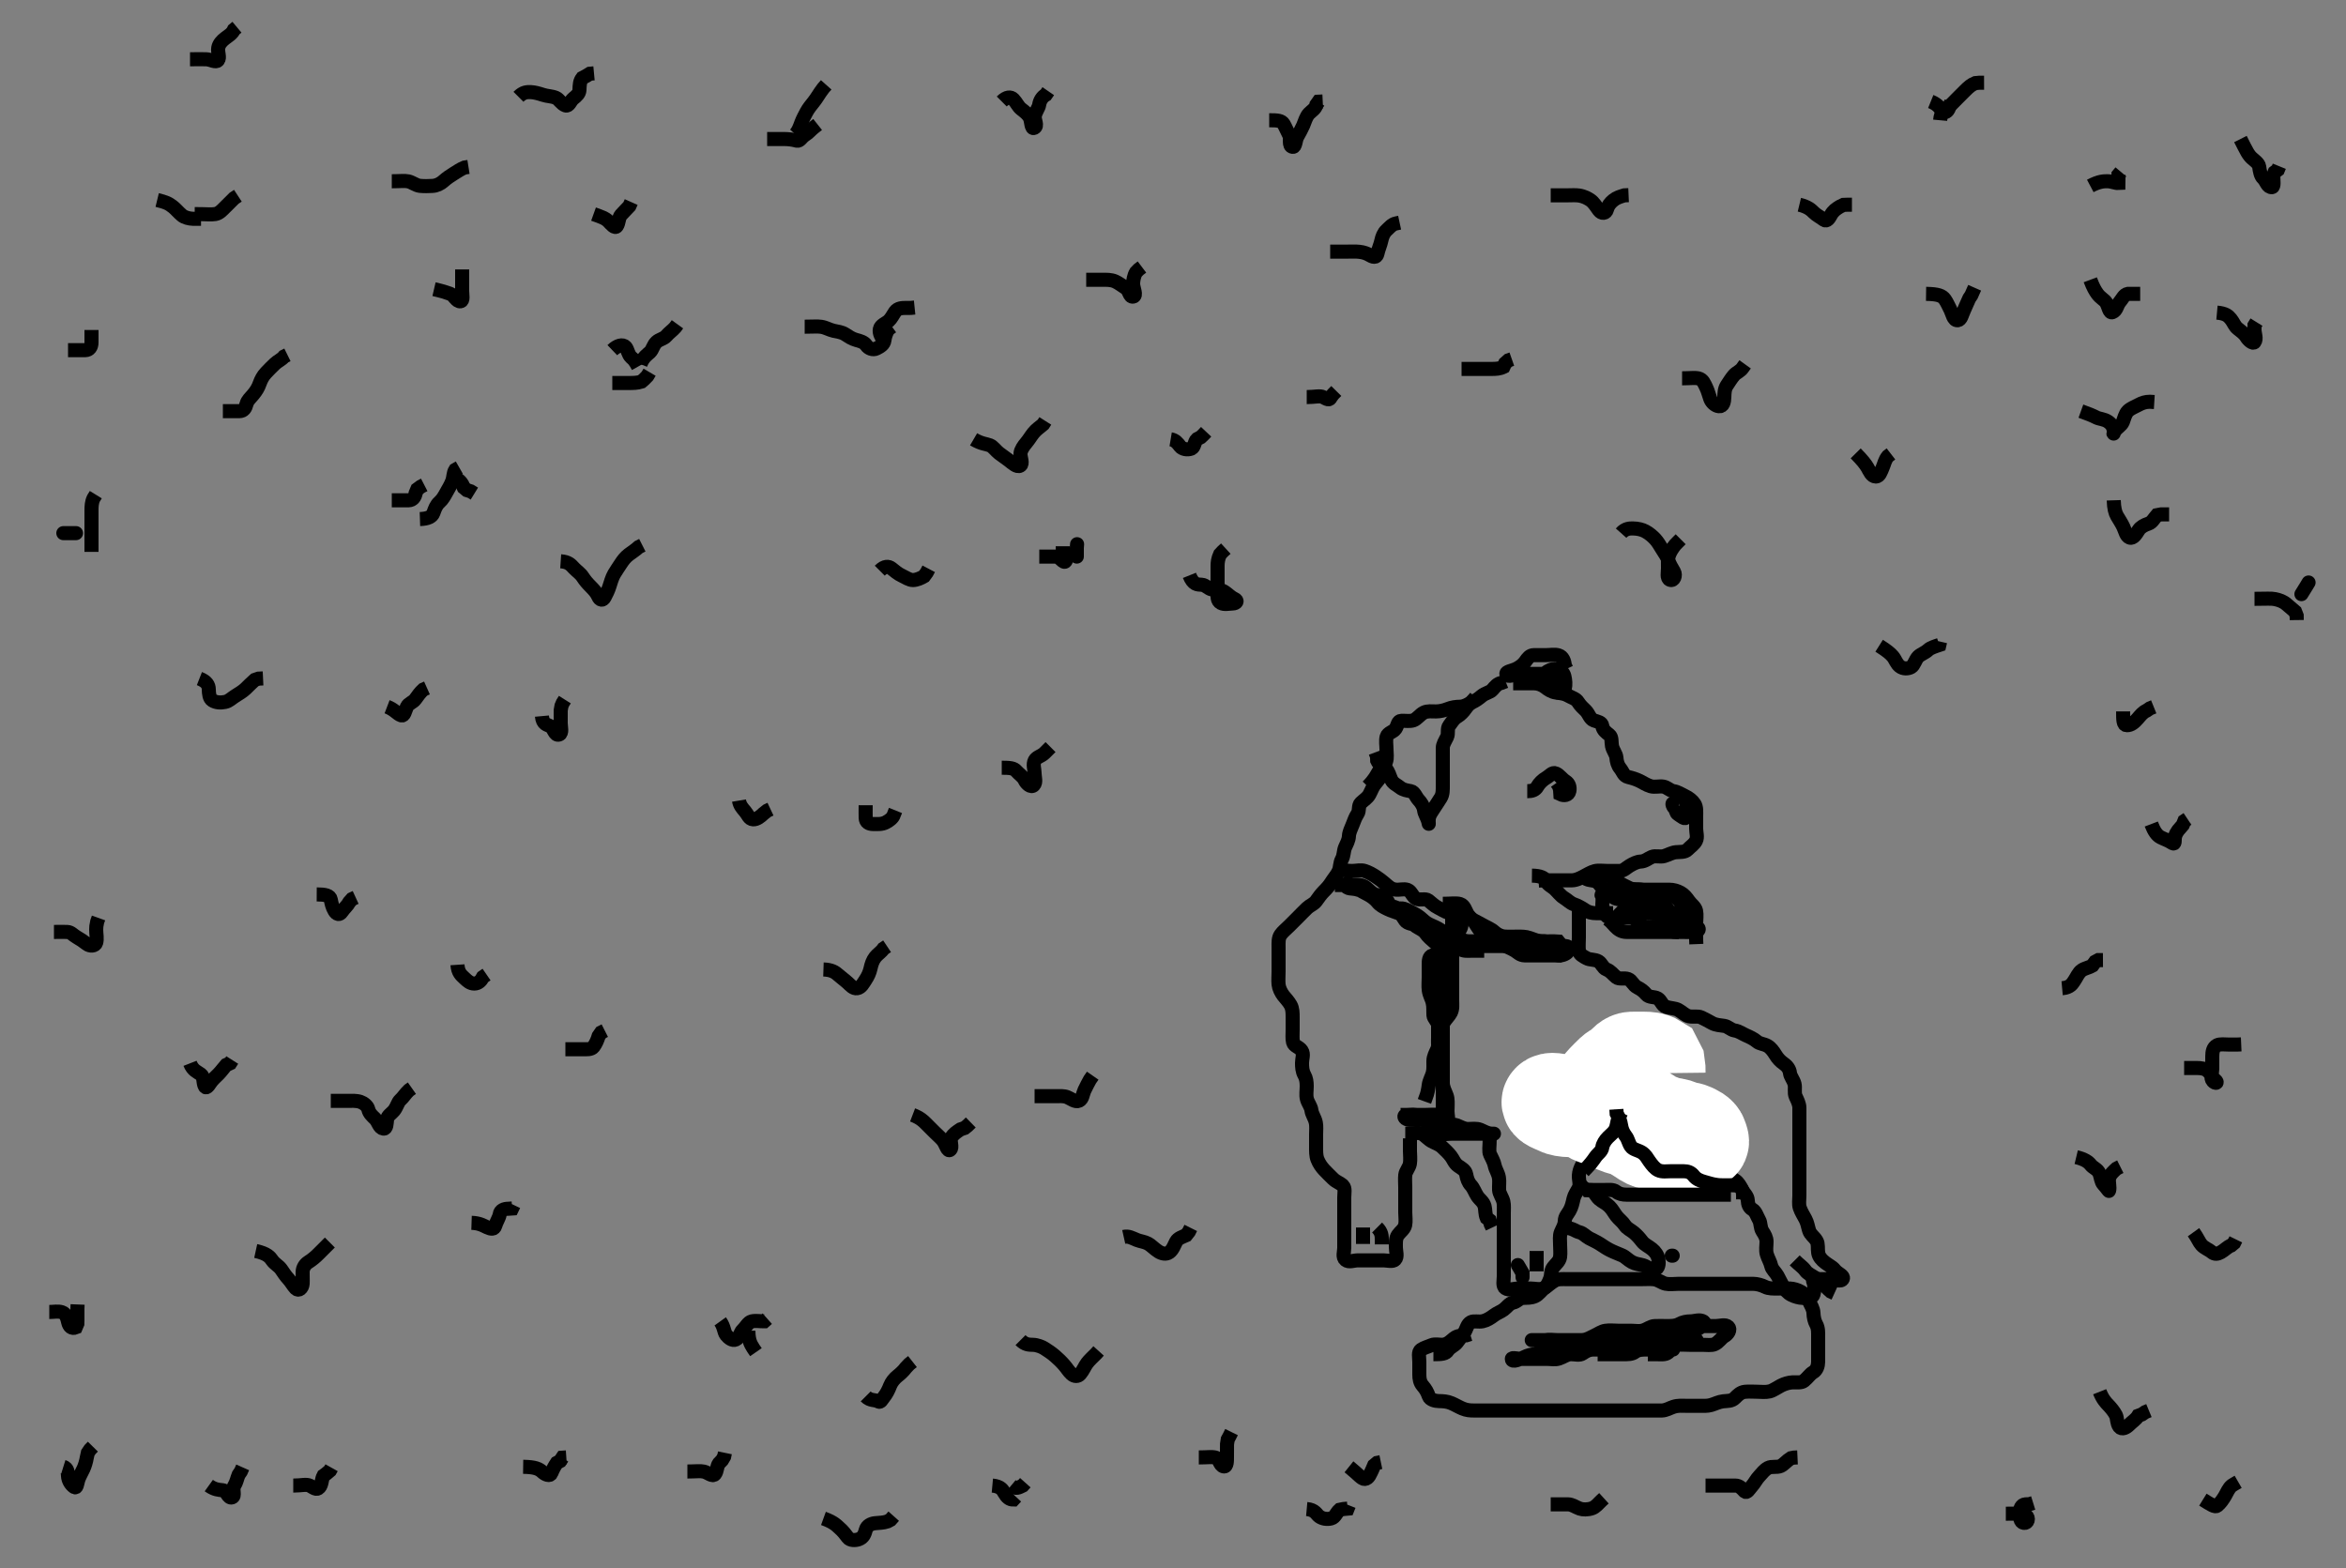 <svg width="500" height="334.262" xmlns="http://www.w3.org/2000/svg" xmlns:svg="http://www.w3.org/2000/svg" xmlns:xlink="http://www.w3.org/1999/xlink">
 <rect width="100%" height="100%" fill="#808080" stroke="none"/>
 <!-- Created with SVG-edit - http://svg-edit.googlecode.com/ -->
 <g display="inline" class="layer">
  <title>Layer 1</title>
  <path t="0,130,165,181,188,221,244,268,316,317,356,397,397,436,437,461,492,492,516,540,580,666,666,709,787,850,850,866,866,980,1129,1144,1165,1165" d="M299.5,241.631C301.3,241.631 302.293,241.276 303.064,241.667C303.762,242.021 304.281,242.75 305.1,243.206C305.882,243.64 306.72,243.894 307.3,244.432C308.025,245.104 308.646,245.692 309.2,246.388C309.748,247.078 309.956,247.935 310.8,248.521C311.511,249.015 312.333,249.404 312.496,250.331C312.651,251.218 312.936,252.031 313.5,252.631C314.064,253.231 314.376,254.199 314.857,254.931C315.379,255.725 316.137,256.095 316.415,257.115C316.597,257.785 316.501,258.744 316.853,259.578L317.475,260.078L317.722,260.952L318.042,261.631" id="svg_1" stroke-width="3" stroke="#000" fill="none"/>
  <path t="12098,12447,12447,12525,12525,12533,12550,12605,12622,12622,12638,12652,12692,12700,12740,12764,12817,12833,12833,12861,12877,12901,12919,12941,12941,12989,12997,13029,13061,13322,13463,13463,13646,13661,13780,13780,13795,13813,13813,13824,13853,13853,13966,13982,13982,14020,14036,14068,14093,14117,14117,14141,14141,14149,14150,14164,14175,14181,14205,14212,14228,14245,14245,14268,14284,14284,14397,14397,14413,14413,14436,14455,14460,14492,14492,14508,14508,14516,14516,14533,14540,14550,14550,14572,14596,14604,14612,14621,14644,14644,14692,14716,14725,14733,14740,14740,14756,14796,14796,14820,14820,14844,14844,14861,14868,14869,14885,14901,14916,14925,14933,14940,14956,14988,14988,15012,15022,15036,15044,15092,15116,15148,15172,15172,15196,15212,15236,15260,15261,15284,15284,15332,15349,15349,15364,15380,15380,15388,15466,15482,15600,15600,15637,15637,15661,15661,15670,15781,15781,15813,15837,15853,15884,15916,15917,15984,16033,16033,16068,16079,16080,16092,16140,16149,16149,16157,16165,16212,16228,16236,16236,16252,16284,16292,16292,16308" d="M300.5,242.631C300.5,243.631 300.5,244.388 300.5,245.284C300.5,246.147 300.645,247.123 300.489,248.031C300.346,248.864 299.585,249.618 299.501,250.431C299.409,251.326 299.5,252.231 299.5,253.131C299.5,254.031 299.5,254.931 299.5,255.831C299.5,256.731 299.5,257.631 299.5,258.431C299.5,259.331 299.667,260.251 299.479,261.131C299.298,261.98 298.407,262.556 297.936,263.231C297.424,263.965 297.5,264.931 297.5,265.831C297.5,266.731 297.926,267.855 297.333,268.464C296.818,268.994 295.664,268.631 294.899,268.631C293.905,268.631 292.985,268.631 292.125,268.631C291.179,268.631 290.325,268.631 289.385,268.631C288.5,268.631 287.499,269.124 286.785,268.546C286.041,267.943 286.5,266.831 286.5,265.931C286.5,265.031 286.5,264.131 286.5,263.326C286.5,262.309 286.5,261.61 286.5,260.631C286.5,259.842 286.5,258.798 286.5,257.935C286.5,257.031 286.5,256.131 286.5,255.231C286.5,254.331 286.765,253.255 286.215,252.715C285.594,252.105 284.799,251.928 284.1,251.231C283.399,250.532 282.874,250.055 282.2,249.326C281.68,248.764 281.131,248.01 280.785,247.115C280.467,246.291 280.5,245.331 280.5,244.431C280.5,243.531 280.5,242.746 280.5,241.795C280.5,241.03 280.598,240.021 280.443,239.288C280.218,238.226 279.609,237.533 279.5,236.631C279.404,235.832 278.753,235.094 278.536,234.231C278.316,233.357 278.5,232.431 278.5,231.531C278.5,230.631 278.404,229.837 278,229.131C277.546,228.337 277.5,227.431 277.5,226.531C277.5,225.631 277.935,224.673 277.415,223.916C276.837,223.076 275.81,223.027 275.585,222.146C275.405,221.439 275.5,220.431 275.5,219.467C275.5,218.516 275.5,217.631 275.5,216.831C275.5,215.931 275.503,215.011 275.075,214.231C274.624,213.409 274.052,212.88 273.525,212.195C273.023,211.541 272.585,210.644 272.501,209.831C272.409,208.936 272.5,208.031 272.5,207.131C272.5,206.231 272.5,205.331 272.5,204.431C272.5,203.531 272.5,202.631 272.5,201.831C272.5,200.931 272.424,199.965 272.936,199.231C273.407,198.556 274.1,198.031 274.8,197.331C275.3,196.831 276,196.131 276.7,195.431C277.2,194.931 277.883,194.213 278.6,193.531C279.186,192.973 280.06,192.694 280.525,192.02C281.031,191.288 281.601,190.532 282.1,190.031C282.801,189.328 283.321,188.759 283.8,187.978C284.219,187.295 284.963,186.482 285.333,185.631C285.659,184.882 285.557,183.931 286,183.131C286.443,182.331 286.346,181.382 286.667,180.631C286.999,179.85 287.466,179.11 287.501,178.147C287.527,177.456 287.936,176.594 288.333,175.631C288.608,174.967 288.814,174.244 289.333,173.464C289.804,172.757 289.436,171.707 290.021,171.152C290.746,170.463 291.44,170.08 291.853,169.331C292.314,168.492 292.509,167.776 293.111,167.031C293.638,166.377 294.333,165.631 294.496,164.931L294.557,163.988" id="svg_3" stroke-width="3" stroke="#000" fill="none"/>
  <path t="21850,22103,22142,22374,22374,22374,22511,22549,22549,22589,22589,22597,22614,22653,22661,22677,22693,22733,22741,22742,22749,22749,22773,22773,22781,22782,22790,22806,22822,22829,22829,22837,22837,22853,22864,22951,22966,23081,23081,23081,23109,23140,23141,23172,23181,23181,23204" d="M291.5,167.631C292.979,166.131 293.348,165.272 293.833,164.464C294.265,163.746 295.014,163.394 295.386,162.384C295.705,161.514 295.5,160.631 295.5,159.652C295.5,158.832 295.309,157.903 295.536,157.031C295.759,156.175 296.963,156.013 297.415,155.346C297.929,154.586 297.86,153.66 298.667,153.631C299.499,153.601 300.518,153.785 301.253,153.517C302.061,153.221 302.578,152.327 303.478,151.874C304.242,151.49 305.2,151.637 306.1,151.631C306.911,151.626 307.818,151.403 308.5,151.131C309.475,150.742 310.299,150.65 311.2,150.631C312.101,150.612 312.846,150.103 313.7,149.715C314.463,149.368 315.158,148.88 315.8,148.335C316.555,147.695 317.605,147.572 318.064,147.02C318.692,146.266 319.21,145.684 320.017,145.547L320.864,145.206" id="svg_5" stroke-width="3" stroke="#000" fill="none"/>
  <path t="24710,24859,24859,24875,24875,24875,24902,24902,24909,24956,24988,25004,25004,25052,25068,25068,25084,25100,25124,25151,25157,25188,25229,25260,25260,25397,25413,25437,25460,25460,25460,25500,25526,25548,25548,25867,25867,25900,25909,25932,25933,25956,25967,25967,25973,25983,26004,26014,26028,26084,26084,26092,26108,26116,26124,26134,26134,26140,26289,26333" d="M314.5,148.631C313.5,149.798 312.87,150.256 312.4,150.952C311.864,151.747 311.241,152.346 310.5,152.798C309.784,153.234 309.377,153.996 308.853,154.684C308.374,155.312 308.756,156.353 308.415,157.062C307.96,158.007 307.5,158.631 307.5,159.431C307.5,160.331 307.5,161.231 307.5,162.131C307.5,163.031 307.5,163.931 307.5,164.831C307.5,165.731 307.5,166.631 307.5,167.431C307.5,168.331 307.536,169.271 307.064,170.042C306.571,170.846 306.128,171.473 305.7,172.147C305.146,173.018 304.561,173.725 304.5,174.631C304.446,175.429 304.593,175.962 304.443,175.275C304.214,174.226 303.609,173.533 303.5,172.631C303.404,171.832 302.87,171.05 302.301,170.431C301.766,169.848 301.456,168.777 300.699,168.632C299.816,168.463 299.062,168.386 298.333,167.798C297.635,167.234 296.918,167.029 296.5,166.131C296.131,165.338 295.968,164.432 295.333,163.798C294.699,163.163 293.857,162.926 293.521,162.131L293.489,161.231L293.152,160.335" id="svg_6" stroke-width="3" stroke="#000" fill="none"/>
  <path t="32338,32680,32696,32733,32781,32837,32837,32837,32931,32931,32964,32996,32997,33029,33061,33092,33093,33140,33141,33165,33217,33233,33393,33393,33445,33461,33461,33492,33583,33661,33661,33717,33749,33749,33773,33805,34039,34147,34147,34162,34181,34205,34221,34221,34300,34332,34384,34433,34433,34433,34508,34518,34580,34580,34604,34713,35822,35822,35861,35965,36032,36032,36085,36150,36165,36232,36283,36299,36324,36324,36383,36383,36399,36499,36499,36533,36533,36572,36588,36612,36652,36660,36660,36740,36908,36941,36972,36989,37005,37038,37038,37053,37077,37077,37133,37149,37157,37157,37165,37181,37197,37213,37239,37285,37303,37303,37310,38172" d="M322.5,145.631C325.089,145.631 326,145.626 326.9,145.631C327.805,145.635 328.668,145.963 329.336,146.482C329.906,146.924 330.682,147.486 331.664,147.61C332.608,147.728 333.47,147.845 334.1,148.206C334.964,148.7 335.897,148.915 336.333,149.631C336.785,150.372 337.426,150.939 337.932,151.431C338.641,152.121 338.829,153.229 339.7,153.546C340.55,153.854 341.383,153.92 341.5,154.731C341.631,155.637 342.309,156.103 342.979,156.631C343.626,157.141 343.392,158.129 343.557,158.978C343.737,159.904 344.438,160.723 344.499,161.431C344.576,162.328 344.745,163.069 345.333,163.798C345.897,164.496 346.046,165.381 347,165.61C347.876,165.821 348.627,166.04 349.5,166.464C350.16,166.785 350.922,167.317 351.8,167.574C352.667,167.827 353.677,167.52 354.479,167.652C355.359,167.796 355.865,168.502 356.7,168.632C357.615,168.775 358.215,169.244 359.1,169.656C359.915,170.036 360.708,170.648 361.143,171.331C361.609,172.063 361.5,173.042 361.5,173.952C361.5,174.806 361.5,175.746 361.5,176.631C361.5,177.431 361.851,178.422 361.464,179.195C361.078,179.967 360.31,180.426 359.7,181.063C359.094,181.695 358.096,181.549 357.195,181.635C356.322,181.719 355.528,182.213 354.667,182.464C353.824,182.709 352.834,182.316 352.021,182.652C351.278,182.959 350.638,183.59 349.667,183.631C348.91,183.663 348.106,184.065 347.301,184.547C346.558,184.992 346.065,185.613 345.2,185.631C344.3,185.65 343.4,185.631 342.615,185.631C341.675,185.631 340.644,185.481 339.911,185.667C339.039,185.887 338.246,186.42 337.4,186.852C336.745,187.187 335.9,187.626 335,187.631C334.1,187.636 333.2,187.631 332.3,187.631C331.4,187.631 330.5,187.631 329.7,187.631L328.8,187.631L327.914,187.688" id="svg_8" stroke-width="3" stroke="#000" fill="none"/>
  <path t="40465,40871,41369,41385,41450,41465,41533,41548,42027,42027,42082,42118,42261,42628,42662,42678,42694" d="M357.5,172.631C356.585,172.346 356.319,171.254 356.5,171.252C357.379,171.242 356.801,173.005 357.6,173.51C358.37,173.996 359.12,174.799 359.479,174.11C359.886,173.33 359.5,172.331 359.5,171.431C359.5,170.531 359.5,170.173 359.5,171.131L359.5,172.031" id="svg_9" stroke-width="3" stroke="#000" fill="none"/>
  <path t="46014,46315,46381,46480,46480,46495,46566,47138,47386,47559,47559,47574,47685,48171,48781,48781,48833,49101,49477,50109,50228,50228" d="M325.5,168.631C326.5,168.631 327.229,168.415 327.667,167.631C328.03,166.979 328.742,166.246 329.6,165.752C330.337,165.328 330.849,164.51 331.6,164.852C332.427,165.23 332.889,166.038 333.699,166.547C334.433,167.009 334.633,167.812 334.479,168.61C334.296,169.559 333.301,169.63 332.557,169.274L332.496,168.331L332.279,167.531L331.784,166.831" id="svg_10" stroke-width="3" stroke="#000" fill="none"/>
  <path t="59298,59442,59458,59524,59659,59864,59864,60010,60025,60158,60746,60761,60879,61276,61276,61394,61394,61620,61792,61849,61914,61966,62031,62224,62240,62298,62298,62381,62397,62413,62430,62439,62439,62469,62548,62580,63145,63260,63260,63317,63490,63829,63829,63948,64015,64098,64164,64262,64262,64330,64330,64381,64464,64515,64515,64598" d="M320.5,143.631C322.3,143.631 323.2,143.631 324.1,143.631C324.911,143.631 325.821,143.631 326.675,143.631C327.615,143.631 328.738,143.905 329.379,143.41C330.014,142.918 330.704,142.549 331.6,142.631C332.511,142.715 333.194,143.234 333.415,144.115C333.625,144.956 333.711,145.898 333.499,146.83C333.316,147.634 332.018,147.958 331.557,147.274C331.03,146.49 331.666,145.328 331.147,144.684C330.656,144.072 329.979,143.641 329.1,143.631C328.2,143.62 327.3,143.631 326.4,143.631C325.5,143.631 324.7,143.631 323.8,143.631C322.9,143.631 321.208,144.575 321.042,143.631C320.957,143.151 322.201,142.985 323,142.631C323.801,142.276 324.587,141.702 325.064,141.031C325.579,140.305 326.021,139.641 326.9,139.631C327.804,139.62 328.667,139.631 329.5,139.631C330.478,139.631 331.337,139.421 332.2,139.688C333.066,139.956 333.443,140.931 333.501,141.83L333.853,142.578" id="svg_12" stroke-width="3" stroke="#000" fill="none"/>
  <path t="73741,74249,74284,74285,74294,74380,74380,74431,74468,74468,74500,74556,74556,74573,74573,74596,74695,74695,74841,74978,75020,75029,75112" d="M326.5,186.631C328.315,186.652 329.208,187.093 329.515,187.78C329.879,188.597 330.813,188.974 331.3,189.432C332.02,190.11 332.624,190.935 333.3,191.346C334.076,191.817 334.668,192.462 335.387,192.715C336.154,192.985 337.021,193.425 337.743,193.926C338.505,194.456 339.3,194.63 340.2,194.631C341.1,194.632 342,194.631 342.9,194.631L343.8,194.631" id="svg_13" stroke-width="3" stroke="#000" fill="none"/>
  <path t="77859,77980,77980,77996,77996,78016,78029,78029,78060,78060,78130,78130,78130,78166,78197,78245,78261,78309,78309,78341,78413,78465,78517,78517,78541,78565,78597,78645,78685,78827,78827,78913,79464" d="M341.5,189.631C343.2,189.631 344.2,189.631 345.1,189.631C346,189.631 346.805,189.631 347.821,189.631C348.5,189.631 349.479,189.631 350.384,189.631C351.325,189.631 352.016,189.631 353.089,189.631C354,189.631 354.9,189.631 355.8,189.631C356.6,189.631 357.46,189.861 358.2,190.278C358.945,190.698 359.42,191.306 359.936,192.031C360.496,192.816 361.298,193.282 361.479,194.131C361.667,195.011 361.5,195.931 361.5,196.831C361.5,197.731 361.5,198.631 361.5,199.431L361.5,200.331L361.536,201.231" id="svg_14" stroke-width="3" stroke="#000" fill="none"/>
  <path t="81543,81659,81659,81675,81695,81701,81718,81718,81733,81733,81749,81749,81773,81789,81805,81806,81837,81845,81869,81909" d="M344.5,195.631C345.5,194.464 346.037,193.884 346.9,193.667C347.774,193.447 348.7,193.631 349.6,193.631C350.385,193.631 351.336,193.629 352.101,193.631C353.095,193.633 354.042,193.654 354.864,194.056C355.734,194.482 356.5,194.631 357.3,194.631C358.2,194.631 359.1,194.667 359.889,195.067L360.416,195.83" id="svg_15" stroke-width="3" stroke="#000" fill="none"/>
  <path t="85450,85591,85591,85630,85630,85713,85729,85860,85860,85931,85989,85989,86079,86079,86194,86194,86194,86466,86466,86501,86501,86541,87045,87045,87114,87114,87129,87197,87197,87236,87260,87330,87397,87397,87412,87412,87481,87532,87532,87599,87599,87614,87743,87829,87829,87881,87957,88156,88433,88449,88477,88486,88493,88493,88503,88508,88508,88524,88532,88556,88588,88596,88644,88660,88676,88676,88778,88861,88944,88944,89031,89084,89132,89132,89149,89166,89196,89212,89221,89252,89276,89331,89331,89381,89421,89422,89429,89481,89481,89549,89645,89697,89794,89810,89928,89928,89989,89990,90344,90344,90413,90413,90445,90468,90469,90485,90492,90502,90524,90548,90614,90629,90677,90678,90686,90702,90733,90733,90862,90898,90914,91020,91112,91165,91215,91215,91311,91327,91679,91717,91717" d="M343.5,190.631C343.785,191.546 344.6,191.631 345.5,191.631C346.3,191.631 347.2,191.631 348.1,191.631C349,191.631 349.947,191.537 350.8,191.984C351.552,192.378 352.352,192.759 352.911,193.503C353.295,194.014 353.786,194.865 354.521,195.61C355.075,196.172 355.876,196.785 356.479,197.089C357.447,197.577 358.299,197.63 359.2,197.631C359.935,197.631 359.268,197.631 358.3,197.631C357.336,197.631 356.385,197.631 355.5,197.631C354.7,197.631 353.8,197.631 352.9,197.631C351.979,197.631 350.99,197.759 350.325,197.559C349.308,197.252 349.099,196.245 348.299,195.802C347.441,195.326 346.5,195.631 345.667,195.631C344.805,195.631 343.847,195.895 343,195.589C342.177,195.292 341.786,194.488 341.557,193.388C341.382,192.547 341.778,191.522 341.333,190.798C341.192,190.568 342,190.631 342.911,190.631C343.821,190.631 344.675,190.631 345.615,190.631C346.5,190.631 347.3,190.631 348.2,190.631C349.1,190.631 350,190.631 350.9,190.631C351.8,190.631 352.7,190.631 353.6,190.631C354.5,190.631 355.337,190.426 356.2,190.688C357.085,190.956 357.704,191.827 358.2,192.331C358.884,193.026 359.286,194.038 358.5,194.464C357.782,194.854 356.8,194.631 355.9,194.631C355,194.631 354.1,194.631 353.2,194.631C352.3,194.631 351.399,194.679 350.5,194.631C349.697,194.588 349.002,194.078 348.179,193.531C347.537,193.105 346.818,192.493 346.333,191.631C345.978,190.998 345.636,189.917 344.889,189.642C344.055,189.333 343.071,189.847 342.2,189.622C341.319,189.394 341.11,188.473 340.333,187.964C339.589,187.476 337.893,187.721 337.919,186.984C337.942,186.304 339.3,186.631 340.257,186.631C341.153,186.631 342.089,186.287 342.958,186.652C343.689,186.959 344.204,187.685 345,188.131C345.799,188.579 346.551,188.94 347.257,189.278C348.108,189.686 349.036,189.455 349.979,189.652C350.847,189.833 351.443,190.699 352,191.11C352.819,191.715 353.445,192.203 354.111,192.656C354.838,193.152 355.457,193.828 355.5,194.731C355.543,195.63 355.481,196.431 355.5,197.331C355.518,198.195 356.147,198.62 357.157,198.635L357.905,198.688" id="svg_16" stroke-width="3" stroke="#000" fill="none"/>
  <path t="94968,95690,95748,95748,95781,95821,95821,95853,95870,95886,95893,95947,95947,95997,96036,96036,96113,96195,96245,96313,96313,96476,96655,96671,96730,98096,98149,98149,98157,98157,98166,98166,98174,98182,98197,98514,98626,98661,98661,98792,98792,98829,98829,98885,98885,98941,98981,98981,99005,99005" d="M344.5,190.631C343.961,191.206 344.5,191.631 345.3,191.631C346.136,191.631 346.984,191.631 347.847,191.631C348.864,191.631 349.8,191.631 350.7,191.631C351.6,191.631 352.53,191.478 353.2,191.688C354.082,191.964 354.808,192.752 355.215,193.431C355.656,194.167 355.871,195.131 356.7,195.547C357.549,195.973 358.213,196.249 359.1,196.656C359.913,197.03 360.712,197.464 361.6,197.631C362.395,197.781 362.063,198.56 361.279,198.62C360.303,198.695 359.521,198.631 358.522,198.631C357.701,198.631 356.8,198.631 355.9,198.631C355,198.631 354.1,198.631 353.195,198.631C352.333,198.631 351.5,198.631 350.521,198.631C349.747,198.631 348.843,198.633 347.899,198.631C346.905,198.629 346.084,198.739 345.257,198.274C344.392,197.786 344,197.131 343.3,196.432L342.7,195.916" id="svg_17" stroke-width="3" stroke="#000" fill="none"/>
  <path t="108287,108551,108605,108637,108681,108741,108741,108914,108914,108980,109031,109109,109109,109117,109165,109173,109173,109205,109247,109262,109262,109284,109285,109293,109324,109333,109333,109364,109365,109373,109388,109404,109413,109413,109422,109422,109436,109452,109477,109477,109500,109500,109516,109525,109533,109549,109549,109557,109572,109612,109621,109621,109629,109660,109676,109700,109700,109708,109717,109726,109733,109764,109830,109861,109861,109893,109900,109948,109957,109988,110012,110036,110052,110052,110092,110100,110132,110148,110164,110164,110228,110253,110253,110261,110293,110340,110413,110413,110464,110531,110580,110636,110696,110712,110749,110749,110789,110813,110813,110829,110837,110853,110861,110885,110901,110901,110909,110941,110973,110997,110997,111029,111085,111085,111365,111365,111381,111412,111436,111436,111528,111565,111589,111589,112131,112131,112146,112146,112146,112146,112165,112183,112434,112839,112855,112885,113040,113178,113253,113293,113378,113462,113462,113794,113794,113837,113885,113946,113996,114012,114012,114029,114081,114137,114157,114189,114246,114262,114317,114349,114350,114373,114446,114484,114540,114541,114580,114590,114630,114670,114701,114702,114710,114764,114815,114815,114830,115475,115491,115518,115519,115550,115574,115574,115582,115583,115590,115590,115601,115602,115606,115617,115622,115646,115647,115686,115686,115686,115703,115718,115735,115742,115758,115814,115814,115846,115847" d="M336.5,193.631C336.5,195.431 336.5,196.331 336.5,197.231C336.5,198.042 336.5,198.952 336.5,199.842C336.5,200.831 336.404,201.615 336.5,202.609C336.584,203.476 337.472,203.842 338.1,204.206C338.87,204.652 339.893,204.429 340.699,204.916C341.323,205.294 341.665,206.356 342.361,206.616C343.328,206.978 343.69,207.654 344.5,208.298C345.104,208.777 346.152,208.368 347,208.673C347.825,208.969 348.014,209.969 348.983,210.462C349.728,210.841 350.315,211.256 350.857,211.926C351.451,212.661 352.594,212.389 353.3,212.802C354.083,213.259 354.181,214.302 355.1,214.61C355.974,214.902 357.002,214.88 357.675,215.242C358.503,215.687 359.147,216.429 360,216.61C360.881,216.797 361.85,216.499 362.6,216.852C363.376,217.217 364.118,217.623 364.9,218.056C365.721,218.511 366.677,218.52 367.479,218.652C368.359,218.796 368.865,219.502 369.7,219.632C370.615,219.775 371.316,220.309 372.1,220.656C372.918,221.018 373.791,221.417 374.447,221.984C375.04,222.495 375.876,222.459 376.7,222.916C377.392,223.3 377.99,224.124 378.416,224.83C378.864,225.571 379.445,226.203 380.111,226.656C380.838,227.152 381.403,227.832 381.5,228.731C381.576,229.432 382.247,230.168 382.464,231.031C382.684,231.904 382.336,232.888 382.721,233.731C383.027,234.4 383.495,235.267 383.5,236.115C383.505,236.978 383.5,237.874 383.5,238.831C383.5,239.731 383.5,240.631 383.5,241.431C383.5,242.331 383.5,243.231 383.5,244.131C383.5,245.031 383.5,245.931 383.5,246.831C383.5,247.731 383.5,248.516 383.5,249.456C383.5,250.464 383.5,251.22 383.5,252.131C383.5,253.031 383.5,253.931 383.5,254.831C383.5,255.731 383.326,256.669 383.585,257.431C383.887,258.319 384.384,259.072 384.784,259.831C385.237,260.689 385.29,261.371 385.572,262.267C385.867,263.204 386.624,263.545 387.167,264.464C387.582,265.169 387.357,266.144 387.511,267.031C387.655,267.864 388.226,268.518 389,269.11C389.738,269.674 390.588,270.083 391.021,270.652C391.649,271.478 393.036,271.871 392.759,272.546C392.428,273.348 390.905,272.631 390.157,272.631C389.136,272.631 388.3,272.631 387.4,272.631C386.5,272.631 386.237,272.532 386.489,273.242C386.787,274.08 386.751,275.068 386.496,275.926C386.269,276.689 385.195,276.646 384.179,276.631C383.5,276.62 382.547,276.364 381.805,275.984C380.961,275.552 380.457,274.921 380,274.131C379.592,273.426 379.215,272.571 378.853,271.931C378.388,271.11 377.67,270.582 377.501,269.83C377.305,268.951 376.814,268.209 376.557,267.331C376.304,266.465 376.5,265.531 376.5,264.631C376.5,263.831 376.129,263.202 375.621,262.409C375.143,261.663 375.292,260.657 374.925,260.031C374.473,259.259 374.219,258.227 373.5,257.798C372.73,257.337 372.537,256.63 372.5,255.831C372.457,254.913 371.715,254.368 371.333,253.631C370.943,252.877 370.503,252.025 369.796,251.578C369.124,251.154 368.4,250.531 367.8,249.931C367.2,249.331 366.536,248.59 365.864,248.031C365.212,247.489 364.376,247.277 363.668,246.431C363.227,245.904 362.547,245.323 362.068,244.746C361.392,243.931 361.165,243.003 360.621,242.409C360.012,241.745 359.413,241.186 358.667,240.464C358.212,240.025 357.824,238.975 357,238.673C356.154,238.362 355.169,238.444 354.667,237.631C354.195,236.867 353.5,236.464 352.936,235.984L352.585,235.146L352.504,234.226" id="svg_19" stroke-width="3" stroke="#000" fill="none"/>
  <path t="130154,130544,130544,130544,130575,130622,130622,130638,130638,130662,130678,130686,130702,130702,130726,130774,130774,130806,130806,130822,130822,130846,130886,130910,130926,130974,131014,131062,131118,131118,131293,131330,131374,131509,132064,132480,133000,133449,133513,133596,133693,133693,133824,134084,134178,134222,134253,134277,134293,134301,134301,134309,134325,134325,134349,134396,134430,134430,134453,134461,134477,134477,134493,134509,134518,134535,134557,134581,134581,134589,134590,134606,134614,134622,134629,134637,134637,134653,134654,134662,134669,134669,134678,134717,134717,134717,134765,134782,134783,134814,134846,134846,134862,134862,134902,134934,135058,135160,135254,135295,135379,135379,135447,135447,135462,135479,135656" d="M317.5,242.631C317.5,244.388 317.253,245.348 317.585,246.062C317.968,246.884 318.409,247.643 318.557,248.388C318.742,249.313 319.281,249.946 319.464,250.995C319.608,251.819 319.452,252.732 319.5,253.631C319.543,254.434 320.196,255.228 320.415,256.116C320.589,256.824 320.5,257.831 320.5,258.61C320.5,259.609 320.5,260.43 320.5,261.331C320.5,262.231 320.5,263.131 320.5,264.031C320.5,264.931 320.5,265.831 320.5,266.731C320.5,267.631 320.5,268.431 320.5,269.331C320.5,270.231 320.5,271.131 320.5,272.031C320.5,272.931 320.173,274.113 320.857,274.574C321.641,275.101 322.7,274.631 323.6,274.631C324.5,274.631 325.3,274.631 326.2,274.631C327.1,274.631 328.055,274.929 328.889,274.62C329.636,274.344 330.043,273.428 330.379,272.531C330.697,271.68 330.463,270.869 331.021,270.131C331.608,269.354 332.351,268.863 332.496,267.931C332.621,267.12 332.5,266.147 332.5,265.284C332.5,264.388 332.346,263.382 332.667,262.631C332.999,261.85 333.487,261.131 333.5,260.231C333.513,259.336 334.134,258.729 334.5,258.089C334.989,257.233 335.144,256.439 335.379,255.431C335.553,254.683 336.054,254.022 336.443,253.274C336.878,252.435 336.451,251.43 336.5,250.531C336.543,249.742 336.816,248.956 337.204,248.284C337.741,247.354 338.398,246.642 338.499,245.831C338.606,244.965 338.719,244.087 338.925,243.38C339.212,242.398 339.459,241.442 339.5,240.464C339.534,239.652 339.884,238.916 340.5,238.298C341.092,237.704 341.224,236.762 341.553,235.935C341.893,235.08 342.307,234.414 342.5,233.531C342.685,232.688 343.7,232.631 344.6,232.631C345.5,232.631 346.257,232.631 347.153,232.631C348.016,232.631 348.979,232.631 349.9,232.631L350.8,232.631" id="svg_21" stroke-width="3" stroke="#000" fill="none"/>
  <path t="138640,138947,139014,139029,139029,139086,139127,139127,139181,139222,139247,139247,139247,139263,139263,139286,139318,139334,139358,139374,139374,139383,139430,139653,139653,139669,139695,139695,139771,139771,139786,139822,139862,139862,139894,139902,139910,139926,139926,139942,139942,139958,139974,139998,139998,140030,140046,140046,140062,140078,140102,140118,140129,140180,140278" d="M333.5,261.631C335.333,261.798 335.738,262.424 336.6,262.631C337.44,262.833 337.904,263.478 338.7,263.915C339.348,264.271 340.23,264.635 341.021,265.152C341.694,265.591 342.332,266.038 343.101,266.431C344.091,266.936 344.876,267.189 345.738,267.578C346.483,267.914 346.971,268.534 347.8,268.984C348.642,269.44 349.333,269.439 350.2,269.688C351.096,269.946 351.832,270.738 352.639,270.584C353.508,270.418 353.592,269.301 353.464,268.456C353.318,267.495 352.753,266.771 352.1,266.242C351.355,265.638 350.509,265.291 350,264.631C349.41,263.866 348.888,263.274 348.215,262.715C347.546,262.159 346.781,261.882 346.3,261.148C345.779,260.354 345.056,259.886 344.525,259.195C343.95,258.446 343.699,257.83 343,257.131C342.301,256.432 341.546,256.17 340.857,255.578C340.198,255.012 339.979,254.152 339.1,253.667L338.204,253.626L337.525,253.206L336.979,252.652" id="svg_22" stroke-width="3" stroke="#000" fill="none"/>
  <path t="143170,143206,143206,143214,143214,143214,143231,143232,143232,143313,143313,143313,143328,143350,143359,143375,143382,143462,143462,143545,143590,143607,143672,143713" d="M355.5,237.631C352.896,237.631 352.043,237.631 351.078,237.631C350.264,237.631 349.396,237.631 348.2,237.631C347.604,237.631 346.736,237.631 345.667,237.631C344.747,237.631 343.987,237.631 343.021,237.631C342.1,237.631 341.2,237.631 340.3,237.631C339.4,237.631 338.499,237.668 337.7,237.631C336.782,237.588 336.501,236.83 336.5,235.931L336.614,234.988L337.361,234.667" id="svg_23" stroke-width="3" stroke="#000" fill="none"/>
  <path t="145499,145829,145829,145870,145902,145926,145926,145936,145936,145942,145958,145958,145966,145973,145989,145990,146005,146005,146015,146031,146031,146038,146038,146054,146176,146375,146390,146510,146510,146526,146526,146550,146849,146849,146865,146865,146865,146887,146888,146894,146894,146902,146902,146910,146918,146919,146926,146927,146927,146934,146934,146934,146943,146955,146955,146958,146958,146958,146966,146982,146982,146992,146992,146999,147017,147038,147038,147062,147078,147078,147094,147376,147392,147392,147407,147422,147422,147432,147454,147454,147501,147510,147518,147519,147526,147541,147550,147573,147574,147613,147630,147630,147638,147648,147648,147654,147729,147729,147797,147830,147830,147838,147885,147917,147918,147941" d="M338.5,231.631C339.5,232.798 340.038,233.376 340.9,233.595C341.778,233.818 342.689,233.748 343.5,234.152C344.361,234.58 344.939,235.189 345.8,235.578C346.571,235.926 347.268,236.467 348.1,236.62C349.006,236.787 350.002,236.88 350.675,237.242C351.503,237.687 352.173,238.332 353.021,238.631C353.804,238.907 354.647,239.294 355.478,239.509C356.281,239.717 357.2,239.688 358,240.131C358.8,240.574 359.757,240.467 360.6,240.852C361.269,241.158 362.253,241.568 362.496,242.335C362.755,243.156 363.086,243.631 362.2,243.631C361.299,243.631 360.333,243.631 359.675,243.631C358.667,243.631 357.875,243.631 356.843,243.631C356.095,243.631 355.101,243.631 354.336,243.631C353.257,243.631 352.376,243.731 351.686,243.517C350.676,243.202 350.24,242.767 349.448,242.279C348.424,241.649 347.771,241.22 346.987,240.918C346.147,240.593 345.171,240.427 344.479,240.11C343.488,239.656 342.925,239.288 342.157,238.988C341.148,238.593 340.162,238.445 339.5,238.11C338.642,237.676 338.104,236.957 337.2,236.688C336.336,236.431 335.4,236.635 334.615,236.631C333.675,236.626 332.663,236.471 332.021,236.131C331.195,235.693 329.746,235.309 330.064,234.752C330.462,234.058 331.875,234.631 332.821,234.631C333.5,234.631 334.479,234.673 335.5,234.631C336.202,234.602 336.968,234.069 337.8,233.684C338.672,233.28 339.486,233.211 340.215,232.547C340.811,232.004 341.016,231.126 341.7,230.431C342.295,229.826 342.883,229.213 343.6,228.531C344.186,227.973 345.091,227.71 345.7,227.063C346.304,226.421 346.909,225.667 347.821,225.631C348.499,225.604 349.615,225.631 350.5,225.631C351.3,225.631 352.2,225.688 352.979,226.173L353.379,226.952L353.489,227.806L353.5,228.746" id="svg_24" stroke-width="20" stroke="#fff" fill="none"/>
  <path t="153955,154394,154434,154454,154470,154502,154534,154534,154552,154553,154567,154568,154568,154590,154662,154662,154678,154678,154678,154710,154763,154763,154778,154800,154807,154807,154822,154831,154831,154831,154846,154870,154878,154910,154942,154950,155170,156298,156314,156314,156314,156342,156374,156523" d="M371.5,255.631C371.5,254.83 371.62,253.793 370.979,253.152C370.338,252.511 369.3,252.631 368.4,252.631C367.615,252.631 366.65,252.653 366.038,252.574C364.807,252.413 364.291,252.187 363.269,251.915C362.319,251.662 361.509,251.291 361,250.631C360.41,249.866 359.7,249.632 358.8,249.631C357.864,249.63 357.016,249.631 356.153,249.631C355.257,249.631 354.231,249.82 353.4,249.409C352.709,249.068 352.143,248.37 351.5,247.464C351.059,246.843 350.743,246.136 349.9,245.616C349.135,245.144 348.037,245.013 347.585,244.346C347.071,243.586 347.009,242.82 346.525,242.195C345.948,241.449 345.611,240.64 345.501,239.831C345.381,238.937 345,238.131 344.557,237.331L344.499,236.432" id="svg_25" stroke-width="3" stroke="#000" fill="none"/>
  <path t="157505,157704,157720,157720,157758,157774,157782,157782,157861,157877,157877,157909,157933,157949,157990,157990,158006" d="M337.5,249.631C339,248.11 339.564,247.287 340,246.652C340.556,245.842 341.386,245.41 341.5,244.531C341.591,243.832 342.108,243.028 342.7,242.431C343.297,241.828 344.174,241.216 344.443,240.331C344.705,239.468 344.721,238.531 345.147,237.931L345.5,237.131" id="svg_26" stroke-width="3" stroke="#000" fill="none"/>
  <path t="161333,161459,161475,161475,161496,161502,161510,161562,161578,161578,161598,161599,161613,161630,161631,161646,161661,161694,161710,161710,161743,161743,161767,161767,161790,161814,161830,161838,161838,161854,161854,161870,161930,161945,161945" d="M337.5,253.631C340.089,253.631 341,253.631 341.9,253.631C342.8,253.631 343.795,253.475 344.447,253.984C345.07,254.469 345.821,254.631 346.675,254.631C347.616,254.631 348.384,254.631 349.325,254.631C350.333,254.631 351.089,254.631 352,254.631C352.9,254.631 353.805,254.631 354.822,254.631C355.521,254.631 356.5,254.631 357.289,254.631C358.333,254.631 359.089,254.631 360,254.631C360.9,254.631 361.805,254.631 362.821,254.631C363.5,254.631 364.478,254.631 365.299,254.631C366.2,254.631 367.136,254.631 367.985,254.631L368.905,254.631" id="svg_27" stroke-width="3" stroke="#000" fill="none"/>
  <path t="164898,166006,166021,166021,166038,166054,166062,166070,166078,166094,166110,166134,166134,166174,166174,166190,166199,166199,166207,166238,166238,166374,166389,166414,166422,166438,166447,166462,166462,166501,166534,166543,166552,166569,166569,166574,166582,166590,166598,166598,166606,166622,166630,166630,166638,166638,166647,166647,166654,166654,166662,166693,166694,166725,166749,166765,166766,166797,166806,167083" d="M284.5,184.631C286.325,185.595 287.333,185.631 288.195,185.631C289.1,185.631 290.05,185.349 290.889,185.642C291.644,185.905 292.34,186.261 293.167,186.798C293.866,187.251 294.531,187.758 295.1,188.242C295.849,188.878 296.363,189.452 297.325,189.595C298.323,189.743 299.142,189.364 300,189.673C300.824,189.969 301.033,191.185 301.9,191.559C302.729,191.917 303.802,191.448 304.416,191.915C305.104,192.438 305.627,193.04 306.5,193.464C307.254,193.831 307.922,194.317 308.8,194.574C309.666,194.827 310.654,194.448 311.5,194.798C312.285,195.122 313.032,195.566 313.8,195.984C314.641,196.441 315.474,196.839 316.1,197.206C316.872,197.658 317.8,197.988 318.5,198.631C319.021,199.11 319.817,199.56 320.711,199.62C321.698,199.687 322.479,199.631 323.478,199.631C324.299,199.631 325.151,199.619 325.984,199.915C326.867,200.229 327.741,200.602 328.6,200.631C329.5,200.661 330.3,200.631 331.2,200.631L332.143,200.688L332.669,201.347" id="svg_28" stroke-width="3" stroke="#000" fill="none"/>
  <path t="169024,169405,169405,169439,169470,169478,169502,169502,169518,169534,169542,169542,169566,169575,169583,169599,169617,169617,169630,169638,169654,169710,169710,169718,169726,169750,169774,169790,169806,169806,169822,169822,169830,169847,169847,169862,169878,169910,169942,169942,169950,169967,169974,169974,169985,169990,169990,169998,170006,170014,170022,170022,170030,170031,170174,170915,170990,171248,171406,171406,171508,171592,171911,172119,172135,172167,172213,172228,172269,172279,172279,172302,172318,172363,172379,172398,172414,172526,172526,172566,172566,172566,172590,172606,172622,172637,172653,172654,172677,172678,172726,172726,172766,172891,172891,172926,172926,172927,172935,172935,172942,172966,172982,172990,172998,173006,173007,173015,173022,173031,173054,173054,173113,173128,173128,173151,173152,173158,173190,173277,173277,173295,173311,173650,173650,173702,173702,173745,173745,173790,173790,173799,173799,173830,173830,173846,173846,173862,173862,173878,173902,173911,173919,173926,173926,173942,173966,173998,174023,174023,174033,174033,174040,174047,174063,174144,174144,174181,174206,174237,174277,174278,174286" d="M284.5,188.631C286.3,188.631 287.2,188.631 288.1,188.631C289,188.631 289.857,188.494 290.7,188.915C291.362,189.245 291.928,190.001 292.721,190.509C293.468,190.988 294.356,190.639 295.1,191.242C295.861,191.858 295.977,192.89 296.667,193.464C297.32,194.008 298.334,193.435 299.2,193.688C300.078,193.945 300.847,194.467 301.6,194.852C302.363,195.242 302.99,195.816 303.584,196.347C304.185,196.884 305.082,197.244 305.9,197.606C306.686,197.953 307.36,198.475 308.153,198.926C308.827,199.311 309.913,199.496 310.7,199.915C311.353,200.262 312.2,200.629 313.1,200.631C314.021,200.633 314.984,200.631 315.675,200.631C316.743,200.631 317.6,200.631 318.5,200.631C319.3,200.631 320.257,200.631 321.153,200.631C322.016,200.631 322.864,200.631 323.8,200.631C324.701,200.631 325.667,200.631 326.5,200.631C327.333,200.631 328.196,200.614 329.1,200.631C330.065,200.649 330.308,201.364 330.536,202.231C330.761,203.087 331.593,203.682 332.5,203.631C333.405,203.58 334.364,203.042 334.453,202.206C334.531,201.481 333.1,201.631 332.2,201.631C331.3,201.631 330.4,201.631 329.5,201.631C328.7,201.631 327.8,201.631 326.9,201.631C326,201.631 325.1,201.631 324.2,201.631C323.299,201.631 322.333,201.631 321.479,201.631C320.5,201.631 319.711,201.631 318.985,201.631C317.911,201.631 317.1,201.631 316.2,201.631C315.3,201.631 314.4,201.631 313.615,201.631C312.664,201.631 311.899,201.631 310.905,201.631C309.985,201.631 309.021,201.632 308.2,201.631C307.299,201.63 306.317,201.318 305.847,200.921C305.125,200.31 304.3,199.584 303.862,198.935C303.373,198.213 302.66,198.001 301.833,197.464C301.134,197.011 300.739,196.269 300.279,195.531C299.831,194.814 299.022,194.432 298.416,193.915C297.745,193.341 296.825,193.315 296.153,192.926C295.223,192.39 294.495,191.815 293.743,191.578C292.845,191.295 292.254,190.885 291.521,190.152C290.989,189.62 289.972,189.847 289.21,189.574C288.372,189.273 286.84,189.583 286.843,188.631C286.846,187.774 288.591,188.864 289.257,189.335C289.976,189.844 290.712,190.229 291.5,190.631C292.28,191.029 293.112,191.67 293.551,192.231C294.145,192.991 294.906,193.337 295.7,193.731C296.476,194.116 297.513,194.404 298.195,194.684C299.04,195.029 299.207,196.203 299.936,196.595C300.698,197.004 301.638,197.017 302.3,197.347C303.143,197.767 304.168,197.554 304.9,198.067C305.69,198.621 306.099,199.286 306.984,199.83C307.65,200.238 308.484,200.469 309.5,200.631C310.339,200.765 310.548,201.749 311.111,202.195C311.88,202.805 312.9,202.631 313.8,202.631L314.701,202.631L315.385,202.631L316.325,202.631" id="svg_29" stroke-width="3" stroke="#000" fill="none"/>
  <path t="175341,175479,175494,175494,175527,175550,175590,175590,175646,175661,175712,175758,175782,175806,175806,175822,175830,175838,175838,175846,175862,175870,175879,175917,175941,175942,175950,175958,175966,175966,175974,175983,175983,175990" d="M307.5,192.631C309.325,192.631 310.37,192.433 311.195,192.688C312.065,192.957 312.313,193.99 312.721,194.731C313.093,195.405 313.934,196.003 314.416,196.83C314.823,197.526 315.263,198.088 315.785,198.83C316.335,199.611 317.2,199.684 318,200.131C318.8,200.578 319.648,200.998 320.3,201.347C321.147,201.8 322.01,202.113 322.796,202.578C323.456,202.969 323.946,203.613 324.984,203.631C325.675,203.643 326.615,203.631 327.6,203.631C328.5,203.631 329.3,203.631 330.136,203.631L331.153,203.631L331.847,203.631L332.864,203.631" id="svg_30" stroke-width="3" stroke="#000" fill="none"/>
  <path t="179792,180255,180357,180357,180389,180502,180518,180596,180646,180646,180662,180709,180758,180782,180782,180829,180829,180844,180844,180872,180878,180945,180945,181012,181297,181297,181342,181342,181358,181374,181375,181382,181390,181414,181493,181510,181517,181518,181534,181542,181557,181644,181726,182013,182013,182094,182110,182174,182260,182716,182766,182798,182799,182806,182829,182829,182861,182878,182878,182886,182909,182978,182978,183044,183060,183060,183078,183078,183088,183110,183110" d="M298.5,237.631C299.262,237.631 300.153,237.631 301.016,237.631C301.979,237.631 302.9,237.631 303.8,237.631C304.701,237.631 305.677,237.519 306.479,237.652C307.358,237.797 307.107,239.013 307.787,239.546C308.483,240.091 309.545,239.497 310.478,239.852C311.138,240.103 312,240.62 312.8,240.631C313.7,240.643 314.654,240.448 315.5,240.798C316.285,241.122 317.021,241.62 317.981,241.631C318.733,241.639 318.4,241.631 317.615,241.631C316.675,241.631 315.667,241.631 314.911,241.631C314,241.631 313.1,241.631 312.2,241.631C311.3,241.631 310.4,241.631 309.5,241.631C308.7,241.631 307.772,241.822 306.9,241.595C306.044,241.372 305.802,240.249 305.143,239.684C304.454,239.093 303.731,238.779 302.8,238.635C301.91,238.498 300.987,238.773 300.1,238.62C299.269,238.477 298.982,237.649 299.821,237.631C300.674,237.613 301.674,237.438 302.5,237.798C303.184,238.096 303.688,239.124 304.6,239.509C305.254,239.786 306.323,239.22 307.143,239.688C307.956,240.152 308.387,240.63 309.325,240.631C310.333,240.632 311.125,240.631 311.984,240.631C312.847,240.631 313.743,240.635 314.7,240.915L315.3,241.347" id="svg_31" stroke-width="3" stroke="#000" fill="none"/>
  <path t="184732,184826,184842,184842,184872,184877,184893,184917,184941,184965,184971,184974,184997,185005,185014,185021,185029,185045,185062,185085,185095,185095,185117,185133,185133,185141,185141,185157,185157,185165,185166,185174,185182,185190,185198,185215,185215,185222,185222,185230,185230,185246,185293,185293,185294,185326,185686,185734,185742,185774,185782,185806" d="M307.5,238.631C307.5,237.61 307.5,236.652 307.5,235.832C307.5,234.931 307.5,234.031 307.5,233.131C307.5,232.231 307.5,231.331 307.5,230.431C307.5,229.531 307.5,228.606 307.5,227.83C307.5,226.931 307.5,226.031 307.5,225.131C307.5,224.231 307.5,223.331 307.5,222.431C307.5,221.531 307.5,220.631 307.5,219.831C307.5,218.874 307.5,217.974 307.5,217.226C307.5,216.231 307.5,215.431 307.5,214.431C307.5,213.652 307.321,212.613 307.585,211.832C307.886,210.943 308.481,210.231 308.5,209.331C308.519,208.431 308.809,207.58 309.147,206.874C309.556,206.019 309.498,205.226 309.5,204.232C309.502,203.467 309.414,202.363 309.667,201.464C309.858,200.783 309.921,199.976 310.525,199.078C310.97,198.416 311.499,197.83 311.5,196.931L311.464,196.031L311.075,195.231L310.584,194.432" id="svg_32" stroke-width="3" stroke="#000" fill="none"/>
  <path t="185925,186209,186224,186270,186310,186310,186326,186342,186358,186366,186367,186383,186406,186454,186494,186494,186502,186519,186542,186542,186566,186590,186606,186616,186630,186630,186646,186678,186678,186686,186686,186702,186710,186726,186742,186758,186798,186846,186846,186886,186886,186886,186910,186942,186958,186974,186990,187006,187006,187022,187054,187315,187350,187366,187366,187376,187414,187424,187438,187438,187446,187454,187454,187478,187526,187558,187567,187567,187590,187590,187622,187638,187646,187654,187663,187670,187686,187710,187710,187742,187742,187782,187782,187782,187838,187878,187886,187894,187910,187977,187993,187993,188014,188204,188416,188578,188989,188989,189044,189044,189060,189060,189101,189102,189157,189158,189205,189206,189221,189222,189253,189269,189317,189341,189357,189373,189373,189413,189413,189430,189437,189453,189470,189477,189478,189493,189517,189533,189557,189605,189605,189637,189637,189661,189710,189710,189764" d="M309.5,193.631C309.5,195.431 309.5,196.331 309.5,197.152C309.5,198.115 309.5,198.806 309.5,199.874C309.5,200.831 309.5,201.731 309.5,202.631C309.5,203.431 309.5,204.331 309.5,205.231C309.5,206.042 309.5,206.952 309.5,207.806C309.5,208.746 309.5,209.731 309.5,210.631C309.5,211.431 309.5,212.331 309.5,213.231C309.5,214.131 309.637,214.988 309.216,215.831C308.886,216.493 308.17,217.133 307.667,217.964C307.302,218.565 307.5,219.609 307.5,220.43C307.5,221.331 307.5,222.231 307.5,223.131C307.5,224.031 307.5,224.931 307.5,225.832C307.5,226.798 307.5,227.652 307.5,228.631C307.5,229.42 307.5,230.146 307.5,231.11C307.5,232.031 307.5,232.931 307.5,233.831C307.5,234.731 307.742,235.585 308.147,236.331C308.561,237.092 307.613,238.917 308.5,238.917C308.828,238.917 308.5,237.652 308.5,236.832C308.5,235.931 308.602,235.023 308.479,234.11C308.369,233.292 307.805,232.491 307.585,231.516C307.39,230.649 307.5,229.831 307.5,228.931C307.5,228.031 307.519,227.22 307.5,226.31C307.482,225.456 307.123,224.567 306.784,223.832C306.389,222.975 306.5,222.031 306.5,221.131C306.5,220.231 306.667,219.315 306.499,218.432C306.354,217.674 305.552,217.063 305.511,216.41C305.449,215.433 305.564,214.615 305.333,213.631C305.143,212.822 304.655,212.141 304.511,211.042C304.392,210.139 304.5,209.231 304.5,208.331C304.5,207.431 304.5,206.531 304.5,205.631C304.5,204.831 304.503,203.841 305.301,203.632C306.173,203.405 307.114,203.145 307.379,202.31C307.617,201.557 307.5,201.631 307.5,202.388C307.5,203.288 307.531,204.233 307.496,205.231C307.467,206.032 307.273,206.829 307,207.631C306.66,208.629 306.518,209.42 306.5,210.464C306.487,211.22 306.5,212.131 306.5,213.031C306.5,213.931 306.5,214.831 306.5,215.731C306.5,216.631 306.5,217.388 306.5,218.284C306.5,219.147 306.5,220.11 306.5,221.031C306.5,221.931 306.664,222.888 306.279,223.731C305.973,224.4 305.505,225.231 305.5,226.131C305.495,227.031 305.576,227.954 305.333,228.798C305.138,229.478 304.602,230.454 304.511,231.22C304.4,232.146 304.216,233.115 303.925,233.806L303.585,234.746" id="svg_33" stroke-width="3" stroke="#000" fill="none"/>
  <path t="200938,200995,201010,201062,201086,201094,201118,201150,201167,201168,201174,201206,201238,201238,201278,201293,201317,201333,201365,201374,201374,201389,201422,201453,201495,201511,201541,201557,201566,201567,201573,201574,201605,201645,201669,201670,201678,201678,201686,201693,201702,201711,201726,201808,201808,201824,201824,201854,201870,201894,201918,201927,201937,201937,201951,201958,201958,201974,201974,201991,201991,202006,202006,202022,202030,202046,202055,202062,202079,202079,202094,202094,202103,202103,202110,202126,202135,202174,202174,202206,202215,202222,202230,202246,202270,202271,202286,202286,202294,202303,202310,202326,202342,202473,202473,202642,202642,202678,202694,202695,202726,202782,202798,202814,202830,202831,202854,202942,202993,202993,203038,203054,203054,203086,203117,203133,203149,203174,203174,203197,203207,203207,203214,203229,203230,203240,203240,203240,203253,203254,203269,203270,203285,203286,203286,203296,203296,203302,203302,203317,203333,203334,203342,203342,203349,203350,203358,203365,203366,203376,203376,203381,203382,203390,203390,203413,203437,203438,203446,203456,203456,203462,203470,203470,203478,203486,203486,203495,203495,203502,203502,203502,203533,203534,203543,203551,203558,203565,203566,203575,203582,203598,203598,203622,203645,203645,203661,203661,203670,203678,203686,203695,203709,203733,203742,203789,203790,203806,203806,203814,203822,203861,203909,203909,203918,203918,203935,203935,203950,203973,203974,204021,204045,204045,204077,204077,204160,204198,204198,204254,204342,204342,204358,204397,204413,204424,204430,204437,204453,204453,204461,204462,204469,204470,204478,204549,204627,204627,204627" d="M305.5,288.631C307.3,288.631 308.129,288.565 308.584,287.83C309.008,287.144 310.018,286.784 310.475,286.195C311.054,285.449 311.589,284.704 312.064,284.031C312.582,283.296 312.651,282.236 313.5,281.798C314.138,281.468 315.119,281.796 316,281.61C316.847,281.431 317.693,280.902 318.417,280.347C319.047,279.864 319.821,279.616 320.479,279.131C321.177,278.617 321.667,277.798 322.5,277.631C323.333,277.464 323.782,276.674 324.6,276.631C325.499,276.584 326.29,276.658 327.148,276.274C327.97,275.906 328.485,275.027 329.147,274.57C329.951,274.013 330.414,273.507 331.333,272.964C332.038,272.549 333,272.631 333.9,272.631C334.8,272.631 335.7,272.631 336.6,272.631C337.5,272.631 338.257,272.631 339.153,272.631C340.016,272.631 340.979,272.631 341.9,272.631C342.8,272.631 343.7,272.631 344.6,272.631C345.5,272.631 346.3,272.631 347.136,272.631C348.157,272.631 348.905,272.631 349.9,272.631C350.7,272.631 351.704,272.564 352.479,272.652C353.492,272.766 354.148,273.431 355,273.61C355.881,273.795 356.8,273.631 357.7,273.631C358.6,273.631 359.5,273.631 360.257,273.631C361.157,273.631 361.905,273.631 362.899,273.631C363.843,273.631 364.743,273.631 365.7,273.631C366.6,273.631 367.5,273.631 368.3,273.631C369.2,273.631 370.1,273.631 371,273.631C371.9,273.631 372.805,273.62 373.667,273.631C374.5,273.641 375.45,273.905 376.195,274.278C376.974,274.667 377.9,274.631 378.8,274.631C379.7,274.631 380.601,274.597 381.5,274.631C382.259,274.66 383.176,274.945 383.847,275.335C384.774,275.874 385.262,276.657 385.553,277.331C385.915,278.173 386.471,278.93 386.5,279.831C386.529,280.73 386.721,281.598 387.075,282.231C387.556,283.092 387.5,284.042 387.5,284.952C387.5,285.631 387.5,286.609 387.5,287.631C387.5,288.431 387.51,289.331 387.5,290.231C387.49,291.131 387.215,292.033 386.4,292.51C385.746,292.893 385.284,293.657 384.5,294.298C383.903,294.786 382.978,294.588 382.013,294.634C381.251,294.669 380.32,294.938 379.552,295.336C378.747,295.753 377.865,296.4 377.161,296.559C376.2,296.776 375.479,296.631 374.5,296.631C373.7,296.631 372.896,296.549 371.905,296.64C370.975,296.725 370.324,297.394 369.805,297.926C369.064,298.683 368.174,298.567 367.289,298.667C366.289,298.78 365.548,299.212 364.667,299.464C363.823,299.706 362.979,299.631 362.016,299.631C361.153,299.631 360.248,299.629 359.531,299.631C358.495,299.633 357.712,299.509 356.643,299.852C355.878,300.098 355.09,300.613 354.179,300.631C353.5,300.644 352.385,300.631 351.5,300.631C350.7,300.631 349.864,300.631 348.847,300.631C348.153,300.631 347.125,300.631 346.179,300.631C345.5,300.631 344.383,300.631 343.69,300.631C342.731,300.631 341.979,300.631 341.183,300.631C339.962,300.631 339.162,300.631 338.257,300.631C337.3,300.631 336.4,300.631 335.5,300.631C334.7,300.631 333.8,300.631 332.979,300.631C332.016,300.631 331.153,300.631 330.253,300.631C329.333,300.631 328.5,300.631 327.522,300.631C326.701,300.631 325.8,300.631 324.9,300.631C324,300.631 323.1,300.631 322.2,300.631C321.3,300.631 320.4,300.631 319.5,300.631C318.743,300.631 317.847,300.631 316.984,300.631C316.021,300.631 315.1,300.632 314.2,300.631C313.299,300.63 312.598,300.589 311.664,300.195C310.883,299.865 310.117,299.397 309.336,299.067C308.402,298.673 307.5,298.635 306.743,298.631C305.852,298.626 304.771,298.323 304.521,297.61C304.194,296.678 303.849,296.079 303.204,295.331C302.628,294.662 302.501,293.831 302.5,292.995C302.499,291.978 302.5,291.284 302.5,290.267C302.5,289.331 302.175,288.152 302.857,287.688C303.555,287.214 304.306,287.055 305.071,286.716C305.841,286.375 306.907,286.71 307.664,286.595C308.636,286.447 309.133,285.856 309.9,285.242C310.648,284.642 311.667,284.631 312.479,284.61L313.329,284.346" id="svg_35" stroke-width="3" stroke="#000" fill="none"/>
  <path t="209408,209601,209719,209793,210423,210462,210462,210494,210526,210565" d="M83.5,106.631C85.3,106.631 86.2,106.652 87.1,106.631C87.98,106.61 88.447,105.921 88.584,105.114L88.936,104.278L89.699,103.715L90.416,103.346" id="svg_36" stroke-width="3" stroke="#000" fill="none"/>
  <path t="211085,211174,211206,211206,211465,211510,211590,211590,211627,211631" d="M130.5,81.631C132.257,81.631 133.153,81.631 134.016,81.631C134.979,81.631 135.8,81.626 136.7,81.346L137.3,80.83L137.979,80.131L138.447,79.335" id="svg_37" stroke-width="3" stroke="#000" fill="none"/>
  <path t="212256,212294,212294,212310,212310,212310,212331,212331,212335,212335,212341,212341,212350,212351,212358,212427,212427,212602,212602,212618,212645,212669,212669,212693,212693,212718" d="M171.5,69.631C173.3,69.631 174.208,69.532 175.021,69.652C176.01,69.797 176.691,70.277 177.7,70.51C178.468,70.687 179.357,70.758 180.125,71.242C180.845,71.695 181.495,72.193 182.5,72.464C183.264,72.67 184.188,72.893 184.667,73.631C185.057,74.233 186.037,74.672 186.8,74.278C187.651,73.839 188.391,73.411 188.5,72.531C188.597,71.747 188.857,70.983 189.301,70.2L190.1,69.616" id="svg_38" stroke-width="3" stroke="#000" fill="none"/>
  <path t="213178,213228,213244,213262,213262,213262,213270,213270,213293,213293,213470,213470,213526,213541,213558,213574,213574,213598,213598,213778,213778" d="M231.5,59.631C233.3,59.631 234.172,59.625 235.043,59.631C235.751,59.636 236.782,59.579 237.69,59.988C238.44,60.326 239.167,60.907 239.847,61.331C240.759,61.899 240.676,63.362 241.5,63.217C242.372,63.062 241.492,61.43 241.5,60.464C241.505,59.806 241.667,58.798 242.111,58.042L242.701,57.432L243.385,56.916" id="svg_39" stroke-width="3" stroke="#000" fill="none"/>
  <path t="214038,214085,214095,214102,214102,214129,214129,214241,214241,214241,214356,214372,214372,214406,214406,214414,214414,214438,214448,214454,214517,214624,214624" d="M283.5,53.631C285.3,53.631 286.136,53.631 286.985,53.631C287.905,53.631 288.904,53.576 289.7,53.667C290.71,53.782 291.314,54.022 292.015,54.432C292.997,55.007 293.437,54.716 293.584,54.027C293.799,53.018 294.205,52.245 294.416,51.234C294.567,50.51 294.877,49.642 295.525,49.056C296.107,48.53 296.667,47.798 297.5,47.631L298.3,47.46" id="svg_40" stroke-width="3" stroke="#000" fill="none"/>
  <path t="214919,214949,214958,214958,214966,214982,214982,214999,214999,214999,214999,215021,215199,215214,215214,215238,215262,215271,215286,215295,215296,215334,215343" d="M330.5,41.631C332.257,41.631 333.153,41.631 334.016,41.631C334.875,41.631 335.829,41.561 336.542,41.673C337.69,41.853 338.457,42.32 338.958,42.652C339.665,43.12 340.239,44.092 340.785,44.83C341.354,45.598 342.263,45.558 342.5,44.631C342.71,43.808 343.183,43.233 343.857,42.684C344.561,42.11 345.3,41.915 346.2,41.635L347.1,41.595" id="svg_41" stroke-width="3" stroke="#000" fill="none"/>
  <path t="215806,215822,215839,215839,215848,215863,216084,216118,216134,216134,216158,216174,216190,216214,216254,216270" d="M383.5,43.631C385.315,44.067 386.018,44.747 386.548,45.274C387.167,45.889 387.928,46.235 388.699,46.828C389.362,47.339 389.859,46.479 390.216,45.831C390.692,44.967 391.301,44.547 392.1,44.056L392.9,43.667L393.8,43.631L394.7,43.631" id="svg_42" stroke-width="3" stroke="#000" fill="none"/>
  <path t="216724,216808,216824,216824,216877,217085,217100,217118,217133,217142" d="M445.5,39.631C447.325,38.667 448.334,38.614 449.195,38.631C450.101,38.649 450.889,39.046 451.489,39.01L451.5,38.131L451.511,37.242L452.021,36.631" id="svg_43" stroke-width="3" stroke="#000" fill="none"/>
  <path t="217655,217742,217742,217742,217757,217782,217782,217956,217956,217972,217997,217998,218013,218022,218045,218061,218061,218069,218085" d="M445.5,59.631C446.111,61.267 446.555,61.982 447,62.61C447.638,63.51 448.557,63.927 448.889,64.492C449.431,65.413 449.544,66.797 450.216,66.544C451.169,66.186 451.154,65.071 451.796,64.331C452.374,63.664 452.667,62.798 453.5,62.631L454.3,62.631L455.2,62.631L456.136,62.631" id="svg_44" stroke-width="3" stroke="#000" fill="none"/>
  <path t="218522,218561,218561,218576,218576,218576,218600,218623,218646,218670,218820,218835,218835,218859,218864,218870,218870,218880,218886,218886,218897,218904,218919,218919,219056,219056" d="M443.5,87.631C445.1,88.206 445.934,88.533 446.805,88.984C447.413,89.298 448.447,89.311 449.257,89.852C449.982,90.337 450.471,90.987 450.5,91.931C450.527,92.827 450.245,92.632 450.721,91.874C451.221,91.079 452.105,90.746 452.447,89.921C452.697,89.32 452.908,88.241 453.5,87.631C454.074,87.04 454.943,86.746 455.8,86.278C456.545,85.871 457.3,85.632 458.2,85.631L459.143,85.688" id="svg_45" stroke-width="3" stroke="#000" fill="none"/>
  <path t="219375,219422,219446,219446,219455,219456,219470,219486,219646,219654,219670,219670,219686,219687,219696,219703,219710,219711,219718,219734,219750,219750" d="M450.5,106.631C450.557,108.388 450.82,109.303 451.204,109.978C451.656,110.771 452.148,111.458 452.553,112.331C452.938,113.162 453.147,114.293 453.857,114.569C454.67,114.886 455.309,113.75 455.8,112.983C456.208,112.346 457.04,111.881 457.9,111.61C458.679,111.364 459.1,110.482 459.7,109.802L460.6,109.631L461.5,109.631L462.3,109.631" id="svg_46" stroke-width="3" stroke="#000" fill="none"/>
  <path t="220206,220276,220291,220533,220549,220549,220549,220549,220566,220589,220589,220597" d="M452.5,151.631C452.5,153.431 452.498,154.542 453.262,154.569C454.201,154.603 454.919,153.939 455.615,153.148C456.149,152.54 456.7,151.8 457.5,151.464L458.2,150.984L459.021,150.652" id="svg_47" stroke-width="3" stroke="#000" fill="none"/>
  <path t="221150,221475,221491,221491,221491,221491,221517,221518,221528,221529,221534,221550,221597" d="M439.5,210.631C441.333,210.464 441.663,209.629 442.111,208.995C442.596,208.307 442.947,207.321 443.701,206.8C444.301,206.386 445.315,206.195 445.931,205.83L446.548,204.988L447.204,204.635L448.2,204.631" id="svg_48" stroke-width="3" stroke="#000" fill="none"/>
  <path t="222053,222094,222109,222109,222134,222134,222142,222158,222198,222198,222308,222377,222392,222392,222414,222423,222438,222446,222446,222454" d="M442.5,246.631C444.315,247.067 445.114,247.668 445.551,248.231C446.139,248.988 447.077,249.164 447.458,250.131C447.789,250.97 447.768,251.846 448.301,252.431C448.958,253.151 449.47,253.934 449.5,253.828C449.743,252.964 449.333,252.011 449.521,251.131C449.702,250.282 450.5,249.631 451.1,249.067L451.9,248.667" id="svg_49" stroke-width="3" stroke="#000" fill="none"/>
  <path t="223000,223122,223157,223158,223158,223198,223198,223198,223354,223354,223370,223370,223401,223401,223406,223432,223438,223438,223494" d="M447.5,296.631C448.147,298.267 448.83,298.944 449.325,299.467C449.856,300.027 450.535,300.8 450.958,301.631C451.254,302.212 451.154,303.364 451.669,304.06C452.249,304.843 453.226,304.258 453.833,303.631C454.413,303.032 455.257,302.531 455.721,301.752L456.5,301.464L457.2,300.984L458,300.652" id="svg_50" stroke-width="3" stroke="#000" fill="none"/>
  <path t="223999,224122,224181,224321,224368,224390,224390,224398,224414,224432,224446,224454,224464,224464,224470" d="M427.5,322.631C430.089,322.631 431.109,322.464 431.796,322.988C432.545,323.561 432.165,324.715 431.351,324.584C430.491,324.447 430.5,323.331 430.5,322.431C430.5,321.531 430.787,320.716 431.667,320.631L432.479,320.61L433.331,320.346" id="svg_51" stroke-width="3" stroke="#000" fill="none"/>
  <path t="225093,225268,225484,225484,225500,225500,225500,225518,225529,225565,225565,225565" d="M469.5,319.631C471.2,320.684 472.082,321.3 472.553,320.922C473.269,320.346 473.808,319.51 474.215,318.831C474.656,318.095 474.947,317.231 475.667,316.631L476.325,316.231L477.016,315.831" id="svg_52" stroke-width="3" stroke="#000" fill="none"/>
  <path t="226146,226209,226225,226225,226253,226529,226544,226544,226544,226573,226574,226597,226598,226598" d="M330.5,320.631C332.325,320.631 333.334,320.614 334.195,320.631C335.101,320.649 335.815,321.237 336.701,321.546C337.352,321.772 338.369,321.798 339.333,321.464C340.056,321.214 340.667,320.464 341.325,319.816L341.847,319.341" id="svg_53" stroke-width="3" stroke="#000" fill="none"/>
  <path t="227059,227125,227125,227125,227140,227161,227161,227174,227182,227390,227406,227406,227406,227423,227439,227447,227454,227454,227470,227470,227478,227488,227488,227495,227511,227511,227511" d="M363.5,316.631C365.325,316.631 366.333,316.631 367.195,316.631C368.021,316.631 368.984,316.629 369.847,316.631C370.738,316.633 371.221,317.23 371.784,317.828C372.309,318.386 372.768,317.415 373.301,316.831C373.958,316.111 374.349,315.254 374.936,314.646C375.604,313.954 376.013,313.305 376.821,312.874C377.599,312.459 378.674,312.824 379.5,312.464C380.184,312.166 380.805,311.335 381.667,310.798L382.336,310.667L383.101,310.632" id="svg_54" stroke-width="3" stroke="#000" fill="none"/>
  <path t="228580,228772,228787,228787,228846,228863,228886,228902,228911,228926,228977,229021,229022,229045,229085,229102,229159,229159,229222,229480,229518,229542,229550,229550,229558,229568,229574,229590,229606,229606,229614,229646,229646,229654,229662,229662,229670,229678,229686,229726,229734,229734,229766,229774,229774,229790,229798,229799,229830,229853,229854,230004,230060,230075,230102,230118,230135,230143,230166,230191,230214,230215,230230,230231,230240,230240,230270,230302,230303,230312,230335,230343,230359,230359,230368,230375,230390,230390,230406,230414,230422,230438,230438,230448,230454,230454,230463,230486,230502,230526,230526,230574,230848,230895,230959,230982,230992,231059,231074,231102,231102,231118,231127,231159,231174,231174,231183,231206,231206,231215,231230,231238,231247,231254,231254,231262,231270,231286,231286,231295,231312,231342,231342,231358,231358,231358,231374,231391,231391,231391,231398,231406,231407,231414,231430,231430,231494,231691,231707,231707,231707,231726,231734,231734,231743,231750,231758,231773,231797,231798,231814,231814,231829,231830,231837,231847,231854,231863,231863,231870,231878,231894,231911,231911,231918,231928,231934,231934,231950,231966,231989,232005,232021,232022,232139,232139,232380,232380,232723,232739,232739,232765,232766,232782,232782,232814,232814,232837,232846,232854,232854,232869,232885,232886,232901,232925,232934,232934,232950,232950,232950,232958,232958,232974,232974,232982,232983,233014,233059,233059,233093,233109,233141,233461,233542,233542,233557,233557,233574,233575,233575,233584,233585,233865,233865,233880,233880,233910,233926,233942,233942,233958,233958,233958,233967,233982,234007,234060,234060,234110,234110,234126,234142,234142,234150,234165,234182,234182,234214,234237,234238,234246,234254,234262,234263,234270,234278,234280,234286,234286,234294,234302,234310,234310,234358,234365,234366,234382,234405,234459,234459,234670,234726,234726,234774,234790,234799,234816,234987,235074,235118,235126,235142,235142,235192,235208,235208,235208,235231,235232,235293,235308,235334,235350,235366,235366,235374,235398,235398,235422,235508,235592,235608" d="M340.5,288.631C341.521,288.631 342.478,288.631 343.299,288.631C344.2,288.631 345.1,288.631 346,288.631C346.9,288.631 347.824,288.665 348.5,288.131C349.067,287.683 349.984,287.631 350.847,287.631C351.743,287.631 352.7,287.631 353.6,287.631C354.5,287.631 355.3,287.631 356.2,287.631C357.129,287.631 356.3,287.631 355.4,287.631C354.5,287.631 353.7,287.631 352.8,287.631C351.9,287.631 351,287.631 350.089,287.631C349.179,287.631 348.5,287.631 347.385,287.631C346.5,287.631 345.7,287.631 344.864,287.631C343.847,287.631 343.153,287.631 342.136,287.631C341.2,287.631 340.3,287.631 339.4,287.631C338.5,287.631 337.7,287.631 336.864,287.631C335.847,287.631 335.153,287.631 334.125,287.631C333.179,287.631 332.5,287.631 331.385,287.631C330.5,287.631 329.556,288.048 328.857,287.574C328.175,287.111 328.545,285.777 329.301,285.632C330.184,285.463 331.1,285.631 332,285.631C332.9,285.631 333.805,285.631 334.822,285.631C335.521,285.631 336.502,285.684 337.289,285.62C338.341,285.535 338.95,285.072 339.8,284.684C340.674,284.284 341.269,283.779 342.2,283.635C343.09,283.498 344.021,283.631 344.984,283.631C345.675,283.631 346.743,283.631 347.6,283.631C348.5,283.631 349.334,283.827 350.2,283.574C351.078,283.317 351.799,282.66 352.701,282.631C353.385,282.609 354.325,282.631 355.333,282.631C356.195,282.631 357.125,282.643 357.9,282.206C358.626,281.796 359.5,281.631 360.3,281.631C361.2,281.631 362.25,281.149 363.064,281.667C363.709,282.077 362.719,282.75 361.9,283.206C361.118,283.64 360.388,284.073 359.5,284.464C358.842,284.754 357.9,284.631 357,284.631C356.089,284.631 355.155,284.468 354.361,284.667C353.489,284.886 352.792,285.601 351.983,285.63C351.021,285.663 350.2,285.631 349.3,285.631C348.4,285.631 347.5,285.631 346.7,285.631C345.8,285.631 344.864,285.631 344.016,285.631C343.153,285.631 342.136,285.631 341.299,285.631C340.333,285.631 339.479,285.631 338.5,285.631C337.711,285.631 336.985,285.631 335.979,285.631C334.957,285.631 334.249,285.631 333.505,285.631C332.471,285.631 331.5,285.631 330.7,285.631C329.743,285.631 328.847,285.631 327.984,285.631C327.021,285.631 326.132,285.631 326.542,285.631C327.478,285.631 328.299,285.631 329.257,285.631C330.153,285.631 331.016,285.631 331.979,285.631C332.8,285.631 333.7,285.631 334.6,285.631C335.5,285.631 336.385,285.631 337.157,285.631C338.101,285.631 339.095,285.631 339.843,285.631C340.864,285.631 341.7,285.631 342.6,285.631C343.5,285.631 344.3,285.631 345.2,285.631C346.1,285.631 347.021,285.631 347.984,285.631C348.675,285.631 349.743,285.631 350.6,285.631C351.5,285.631 352.3,285.631 353.2,285.631C354.1,285.631 355,285.631 355.911,285.631C356.822,285.631 357.711,285.631 358.7,285.631C359.479,285.631 360.478,285.631 361.195,285.631C362.157,285.631 361.3,285.631 360.4,285.631C359.5,285.631 358.742,285.595 357.843,285.635C356.896,285.678 356.104,285.922 355.336,286.206C354.389,286.555 353.4,286.631 352.5,286.631C351.7,286.631 350.863,286.581 349.852,286.635C349.066,286.678 348.439,287.419 347.639,287.595C346.689,287.804 345.839,287.631 344.957,287.631C344,287.631 343.268,287.631 342.305,287.631C341.532,287.631 340.495,287.631 339.751,287.631C338.643,287.631 338.05,287.962 337.333,288.464C336.637,288.952 335.7,288.613 334.8,288.631C333.899,288.649 333.19,289.252 332.299,289.546C331.378,289.849 330.675,289.631 329.667,289.631C328.839,289.631 327.957,289.631 326.979,289.631C326.183,289.631 325.185,289.631 324.311,289.631C323.5,289.631 322.214,289.282 322.214,289.631C322.214,290.517 324.021,289.657 324.805,289.278C325.693,288.849 326.336,288.657 327.5,288.631C328.289,288.613 329.04,288.601 329.979,288.131C330.723,287.759 331.6,287.631 332.5,287.631C333.257,287.631 334.153,287.65 335.016,287.631C335.98,287.61 336.619,287 337.2,286.336C337.822,285.626 338.8,285.631 339.701,285.631C340.385,285.631 341.366,285.789 342.333,285.464C343.148,285.191 343.899,284.649 344.8,284.631C345.701,284.613 346.388,284.698 347.325,284.62C348.342,284.536 348.95,283.984 349.984,283.716C350.657,283.542 351.615,283.631 352.6,283.631C353.5,283.631 354.3,283.633 355.136,283.631C356.153,283.629 356.89,283.676 357.864,283.206C358.642,282.83 359.5,282.631 360.3,282.631C361.136,282.631 362.153,282.631 362.847,282.631C363.864,282.631 364.8,282.631 365.7,282.631C366.6,282.631 367.732,282.197 368.333,282.798C368.934,283.399 368.284,284.36 367.5,284.798C366.848,285.161 366.312,286.124 365.4,286.509C364.746,286.786 363.743,286.631 362.847,286.631C361.984,286.631 361.021,286.631 360.2,286.631C359.3,286.631 358.395,286.537 357.5,286.631C356.687,286.717 356.284,287.657 355.5,288.298C354.903,288.786 353.9,288.631 353,288.631L352.1,288.631L351.2,288.631" id="svg_55" stroke-width="3" stroke="#000" fill="none"/>
  <path t="255933,256055,256125,256149,256150,256181,256206,256290,256342,256358,256488,256526,256534,256542,256551,256566,256566,256575,256575" d="M11.5,198.631C12.387,198.631 13.326,198.595 14.333,198.631C15.14,198.66 15.599,199.32 16.301,199.715C17.118,200.175 17.832,200.673 18.525,201.206C19.159,201.693 20.269,201.689 20.495,200.926C20.751,200.068 20.5,199.11 20.501,198.146L20.536,197.42L20.721,196.431L21,195.652" id="svg_56" stroke-width="3" stroke="#000" fill="none"/>
  <path t="257107,257409,257424,257447,257447,257571,257571,257781,257797,257829,257861,257861,257885,257917,257949" d="M67.5,190.631C69.315,190.642 70.329,190.836 70.5,191.731C70.649,192.507 70.803,193.314 71.301,194.147C71.749,194.895 72.351,195.09 72.857,194.331C73.384,193.54 74.064,193.031 74.475,192.242L75.021,191.631L75.8,191.274" id="svg_57" stroke-width="3" stroke="#000" fill="none"/>
  <path t="265719,265954,265954,265970,265970,265970,266417,266417,266475,266475,266490,266490" d="M33.5,42.631C35.336,43.078 35.941,43.345 36.899,44.115C37.504,44.602 37.967,45.199 38.747,45.869C39.35,46.387 40.336,46.595 41.101,46.63L42.096,46.631L42.843,46.631" id="svg_58" stroke-width="3" stroke="#000" fill="none"/>
  <path t="268376,268739,268754,268754,268830" d="M159.5,283.631C159.536,286.184 160.216,286.715 160.584,287.432L161.111,288.195" id="svg_59" stroke-width="3" stroke="#000" fill="none"/>
  <path t="270611,270940,270956,270990,271104" d="M290.5,261.631C290.5,262.432 290.5,263.331 290.5,264.231L290.5,265.131" id="svg_60" stroke-width="3" stroke="#000" fill="none"/>
  <path t="271884,272144,272144,272190,272222" d="M293.5,261.631C294.5,262.631 294.5,263.431 294.5,264.331L294.5,265.231" id="svg_61" stroke-width="3" stroke="#000" fill="none"/>
  <path t="273799,274112,274174,274224,274497,274497" d="M327.5,266.631C327.5,267.432 327.5,268.331 327.5,269.267L327.5,270.115L327.5,270.978" id="svg_62" stroke-width="3" stroke="#000" fill="none"/>
  <polyline timestamps="275065,275719,275851" startTime="1501996741766" id="svg_63" points="323.5,269.631 324.495,271.331 324.5,272.231 " stroke-linecap="round" stroke-width="3" stroke="#000" fill="none"/>
  <path t="277129,277254,277270,277270,277270,277291,277291,277297,277297,277302,277317,277318,277469" d="M382.5,268.631C383.5,269.631 384.261,270.062 384.787,270.831C385.176,271.4 386.164,271.912 386.847,272.331C387.628,272.81 388.195,273.331 388.9,274.031L389.6,274.731L390.2,275.274L390.979,275.631" id="svg_64" stroke-width="3" stroke="#000" fill="none"/>
  <polyline timestamps="278425,279332" startTime="1501996741766" id="svg_65" points="356.5,267.631 356.301,267.632 " stroke-linecap="round" stroke-width="3" stroke="#000" fill="none"/>
  <path t="288945,289524,289524,289539,289606,289939,289974,289974,290213,290213,290367,290367" d="M157.5,170.631C157.667,171.631 158.154,172.191 158.796,172.931C159.374,173.598 159.651,174.592 160.5,174.631C161.304,174.668 162.1,174.02 162.7,173.432L163.5,172.798L164.215,172.462" id="svg_66" stroke-width="3" stroke="#000" fill="none"/>
  <path t="291103,291266,291266,291281,291325,291326,291405,291567,291623,291678,291678,291710,291710,291758,291798" d="M187.5,121.631C188.5,120.631 189.35,120.644 190,121.152C190.768,121.751 191.328,122.279 192.2,122.684C193.031,123.069 193.798,123.646 194.6,123.631C195.39,123.616 196.315,123.195 196.931,122.83L197.515,122.031L197.936,121.231" id="svg_67" stroke-width="3" stroke="#000" fill="none"/>
  <path t="293565,293748,293764,293789,293887,293903,293918,293958,293966,293982,293999,293999,294073,294089,294089" d="M188.5,72.631C187.853,71.926 187.337,71.012 187.521,70.131C187.697,69.285 188.744,68.976 189.379,68.41C189.979,67.874 190.31,67.105 190.785,66.432C191.337,65.652 192.3,65.632 193.136,65.631L194.148,65.626L194.931,65.546" id="svg_68" stroke-width="3" stroke="#000" fill="none"/>
  <path t="294833,295037,295037,295053,295138,295472,295508,295540,295565,295588,295597,295612,295613,295637" d="M184.5,171.631C184.5,172.631 184.473,173.431 184.5,174.331C184.529,175.275 185.204,175.629 186.1,175.631C187,175.633 187.947,175.725 188.8,175.278C189.552,174.884 190.333,174.298 190.5,173.631L190.857,172.741" id="svg_69" stroke-width="3" stroke="#000" fill="none"/>
  <path t="296183,296271,296317,296341,296341,296350,296389,296413,296598,296613,296629,296629,296646,296646,296653,296653,296662,296662,296669,296701,296849,296849,296849" d="M175.5,206.631C177.2,206.688 177.98,207.173 178.7,207.83C179.285,208.363 179.972,208.831 180.667,209.464C181.266,210.011 181.867,210.766 182.7,210.628C183.554,210.487 183.971,209.592 184.5,208.798C184.955,208.114 185.337,207.301 185.525,206.456C185.737,205.505 185.992,204.704 186.553,203.988C187.047,203.357 187.8,202.926 188.3,202.199L189.064,201.688" id="svg_70" stroke-width="3" stroke="#000" fill="none"/>
  <path t="297202,297287,297303,297303,297326,297334,297334,297349,297365,297365,297389,297584,297599,297622,297629,297638,297638,297646,297662,297670,297670,297677" d="M194.5,237.631C196.1,238.242 196.8,238.931 197.3,239.431C198,240.131 198.7,240.831 199.2,241.331C199.9,242.031 200.679,242.668 201.064,243.231C201.628,244.056 201.96,245.478 202.479,245.089C203.166,244.575 202.328,243.255 202.785,242.431C203.169,241.739 203.9,241.242 204.7,240.715L205.6,240.409L206.2,239.926L206.9,239.242" id="svg_71" stroke-width="3" stroke="#000" fill="none"/>
  <path t="298182,298287,298287,298303,298326,298341,298341,298341,298349,298349,298357,298358,298365,298380,298396,298567,298605,298621,298622,298630,298630,298645,298646,298662,298685,298685" d="M217.5,285.631C218.5,286.631 219.3,286.609 220.2,286.631C221.042,286.652 222.049,287.063 222.505,287.341C223.26,287.799 224.189,288.438 224.828,288.995C225.525,289.603 226.146,290.188 226.796,290.931C227.377,291.595 227.78,292.305 228.379,292.852C229.015,293.434 229.755,293.396 230.2,292.869C230.894,292.049 231.15,291.249 231.7,290.516C232.16,289.903 232.9,289.231 233.6,288.531L234.143,287.931" id="svg_72" stroke-width="3" stroke="#000" fill="none"/>
  <path t="299246,299285,299325,299333,299365,299374,299549,299549,299549,299564,299581,299597,299597,299613,299613,299637" d="M255.5,310.631C257.3,310.631 258.221,310.468 259,310.652C259.955,310.877 259.9,312.338 260.784,312.543C261.557,312.722 261.498,311.279 261.5,310.388C261.502,309.43 261.5,308.464 261.511,307.806L261.667,306.798L262.075,306.042L262.475,305.231" id="svg_73" stroke-width="3" stroke="#000" fill="none"/>
  <path t="300180,300300,300527,300542,300589,300589,300597,300605,300703,300703" d="M287.5,312.631C289.548,314.274 290.187,315.238 290.857,315.217C291.726,315.189 292.064,314.031 292.475,313.231L292.857,312.335L293.5,311.798L294.3,311.632" id="svg_74" stroke-width="3" stroke="#000" fill="none"/>
  <path t="301232,301494,302007,302007,302037,302037,302045,302077,302093,302250,302250,302265,302265" d="M278.5,321.631C280.333,321.798 280.549,322.758 281.147,323.195C281.88,323.731 282.878,323.86 283.738,323.626C284.562,323.403 284.785,322.432 285.5,321.798L286.3,321.632L287.215,321.546L287.499,320.83" id="svg_75" stroke-width="3" stroke="#000" fill="none"/>
  <path t="302776,302854,302854,302870,302870,302870,302901,302901,302901,303211,303211,303304,303304,303325,303763,303779,303779,303779,303797,303805,303836" d="M239.5,263.631C240.567,263.393 241.262,263.867 242.333,264.298C243.025,264.576 243.936,264.653 244.7,265.074C245.341,265.426 246.057,266.211 246.899,266.743C247.631,267.206 248.544,267.395 249.196,266.922C249.988,266.347 250.265,265.367 250.667,264.631C251.069,263.895 252,263.631 252.796,263.274L253.379,262.531L253.784,261.715" id="svg_76" stroke-width="3" stroke="#000" fill="none"/>
  <path t="304480,304540,304555,304555,304590,304590,304629,304629,304637,304893,304955,304989,304989,305013,305013,305013,305104" d="M220.5,233.631C223.089,233.631 224,233.631 224.911,233.631C225.821,233.631 226.713,233.545 227.478,233.852C228.253,234.163 229.181,234.979 229.979,234.61C230.733,234.262 230.772,233.139 231.111,232.42C231.581,231.422 231.9,230.842 232.3,230.116L232.889,229.267" id="svg_77" stroke-width="3" stroke="#000" fill="none"/>
  <path t="305800,305918,305934,305965,305981,305981,305997,305997,306246,306277,306410,306438,306438,306648,306664,306664,306686,306701,306732,306732,306740" d="M213.5,163.631C215.3,163.631 216.094,163.727 216.61,164.335C217.157,164.98 218.014,165.472 218.395,166.279C218.748,167.029 219.739,167.97 220.329,167.346C220.901,166.741 220.5,165.631 220.5,164.831C220.5,163.931 220.083,162.919 220.536,162.067C220.925,161.336 221.9,161.195 222.6,160.531L223.2,159.931L223.9,159.231" id="svg_78" stroke-width="3" stroke="#000" fill="none"/>
  <path t="319716,320132,320133,320148,320613,320629,320797,320813,320813,320838,320884,320954,320954" d="M249.5,93.631C250.5,93.798 250.981,94.433 251.5,95.11C251.984,95.742 253.058,95.936 253.889,95.62C254.619,95.344 254.521,94.152 255.111,93.606L255.9,93.195L256.5,92.631L257.064,92.031" id="svg_79" stroke-width="3" stroke="#000" fill="none"/>
  <path t="321529,321682,321682,322344,323139,323196,323213,323213,323236" d="M278.5,84.631C280.3,84.631 281.293,84.276 282.064,84.667C282.762,85.021 283.333,85.464 283.667,84.631L284.111,84.031L284.8,83.331" id="svg_80" stroke-width="3" stroke="#000" fill="none"/>
  <path t="323817,323965,323965,324036,324036,324314,324329,324365,324365,324397,324422,324437,324437" d="M311.5,78.631C313.336,78.631 314.101,78.631 315.095,78.631C316.015,78.631 316.979,78.631 317.911,78.631C318.821,78.631 319.639,78.595 320.439,78.195L320.785,77.432L321.5,76.798L322.215,76.547" id="svg_81" stroke-width="3" stroke="#000" fill="none"/>
  <path t="325034,325181,325205,325213,325222,325245,325463,325463,325478,325478,325502,325712,325749,325773,325773,325789,325789,325829,325829,325846,325846,325854,325869,325901,325918,325933" d="M358.5,80.631C360.2,80.631 361.221,80.468 362,80.652C362.955,80.877 363.251,81.782 363.667,82.631C364.04,83.393 364.201,84.186 364.511,85.02C364.783,85.754 365.553,86.504 366.351,86.584C367.269,86.677 367.479,85.659 367.504,84.626C367.523,83.881 367.545,82.898 368.021,82.173C368.572,81.332 368.971,80.685 369.553,79.988C370.046,79.397 370.979,79.11 371.447,78.335L371.936,77.656" id="svg_82" stroke-width="3" stroke="#000" fill="none"/>
  <path t="326420,326612,326645,326645,326939,326939,326954,326954,326981,326981,326992,326992,327005,327006" d="M395.5,96.631C397,98.152 397.597,98.954 398,99.631C398.497,100.466 398.867,101.551 399.796,101.569C400.571,101.584 400.885,100.484 401.216,99.746C401.616,98.853 401.669,98.115 402.361,97.256L403.017,96.747" id="svg_83" stroke-width="3" stroke="#000" fill="none"/>
  <path t="343331,343638,343638,343708,343749,343788,343789,344089,344089,344105,344105,344157" d="M10.5,279.631C11.5,279.631 12.341,279.413 13.2,279.688C14.074,279.968 14.336,280.961 14.525,281.806C14.738,282.755 15.301,283.259 16.143,282.922L16.479,282.131L16.5,281.22" id="svg_84" stroke-width="3" stroke="#000" fill="none"/>
  <path t="346511,346836,346836,346888,347349" d="M16.5,281.631C16.5,280.631 16.5,279.831 16.5,278.931L16.536,278.031" id="svg_85" stroke-width="3" stroke="#000" fill="none"/>
  <path t="348589,348936,348989,349006,349007,349071,349340,349340,349356,349374,349374,349374,349388,349389,349404,349405,349422,349422,349476" d="M13.5,312.631C14.415,312.916 14.452,313.732 14.5,314.631C14.543,315.434 14.997,316.366 15.796,316.922C16.379,317.328 16.421,316.306 16.667,315.464C16.869,314.772 17.321,314.039 17.796,313.031C18.076,312.436 18.379,311.431 18.5,310.652L18.721,309.652L19.204,308.935L19.796,308.331" id="svg_86" stroke-width="3" stroke="#000" fill="none"/>
  <path t="349938,350066,350082,350101,350103,350327,350342,350365,350366,350375,350381,350389,350423,350613,350629" d="M44.5,316.631C45.721,317.509 46.605,317.537 47.5,317.631C48.313,317.717 48.604,319.42 49.443,319.155C50.251,318.899 49.441,317.439 49.925,316.692C50.403,315.956 50.521,315.131 50.853,314.331L51.333,313.631L51.721,312.752" id="svg_87" stroke-width="3" stroke="#000" fill="none"/>
  <path t="351217,351388,351404,351735,351735,351773,351805,351829,351901,351949,352098,352114,352148" d="M111.5,312.631C114.089,312.667 114.892,313.075 115.6,313.731C116.194,314.281 117.199,314.727 117.489,314.02C117.852,313.137 118.147,312.578 118.667,311.798L119.379,311.41L119.857,310.688L120.699,310.63" id="svg_88" stroke-width="3" stroke="#000" fill="none"/>
  <path t="352663,352782,352853,353153,353419,353452,353461,353461,353477,353477,353500,353726,353726" d="M146.5,313.631C148.3,313.631 149.22,313.474 150,313.652C150.962,313.871 151.844,314.839 152.379,314.188C152.859,313.603 152.785,312.516 153.204,311.935L153.889,311.22L154.333,310.464L154.5,309.652" id="svg_89" stroke-width="3" stroke="#000" fill="none"/>
  <path t="354114,354694,354878,354878,354916,355246,355288,355303" d="M211.5,316.631C213.333,316.798 213.712,317.603 214.075,318.231C214.563,319.077 215.111,319.62 215.979,319.61L216.525,319.02" id="svg_90" stroke-width="3" stroke="#000" fill="none"/>
  <path t="356388,357002,357002,357054,357054" d="M215.5,316.631C216.5,317.464 217.1,317.056 217.979,316.631L218.525,316.02" id="svg_91" stroke-width="3" stroke="#000" fill="none"/>
  <path t="358485,358683,358683,358989,359255,359293,359293,359311,359349,359349,359365,359405,359406,359423,359429,359445,359469" d="M153.5,281.631C154.378,282.852 154.252,283.866 154.784,284.547C155.275,285.176 156.138,285.826 156.795,285.512C157.674,285.092 157.774,283.939 158.301,283.463C158.976,282.855 159.447,281.81 160.2,281.64C161.078,281.442 162,281.631 162.889,281.62L163.525,281.056" id="svg_92" stroke-width="3" stroke="#000" fill="none"/>
  <path t="359968,360161,360161,360189,360626,360641,360641,360641,360661,360677,360677,360695,360695,360695,360717,360717,360741,360901" d="M184.5,297.631C185.5,298.631 186.419,298.257 187.215,298.716C187.674,298.981 187.938,298.306 188.351,297.806C188.925,297.109 189.368,296.232 189.722,295.31C189.99,294.609 190.65,293.777 191.325,293.256C191.836,292.862 192.615,292.148 193.089,291.492L193.796,290.741L194.475,290.206" id="svg_93" stroke-width="3" stroke="#000" fill="none"/>
  <path t="361282,361437,361437,361452,361453,361488,361711,361711,361727,361727,361749,361749,361757,361773,361789,361789,361804,361805,361821,361821,361837" d="M175.5,323.631C177.875,324.492 178.339,325.197 178.983,325.746C179.599,326.271 180.205,327.036 180.722,327.731C181.182,328.348 182.286,328.326 182.979,328.089C184.038,327.728 184.298,326.9 184.536,326.031C184.771,325.173 185.658,324.734 186.5,324.652C187.474,324.557 188.253,324.574 189.148,324.274L189.79,323.926L190.479,323.152" id="svg_94" stroke-width="3" stroke="#000" fill="none"/>
  <path t="362427,362517,362532,362565,362763,362763,362779,362779,362804,362820,362820,362828,362828" d="M62.5,316.631C64.3,316.631 65.293,316.276 66.064,316.667C66.762,317.021 67.455,317.717 68.064,317.02C68.647,316.354 68.509,315.331 68.943,314.531L69.5,314.131L70.332,313.431L70.668,312.831" id="svg_95" stroke-width="3" stroke="#000" fill="none"/>
  <path t="363381,363397,363415,363415,363424,363425,363437,363437,363453,363477,363477,363657,363657,363672,363701,363717,363717,363725,363725,363741,363757,363757,363767,363767,363781,363805,363805,363821,363821" d="M54.5,266.631C56.979,267.173 57.564,267.975 58,268.61C58.556,269.42 59.359,269.752 59.9,270.492C60.353,271.113 60.793,271.88 61.5,272.631C61.995,273.156 62.484,274.041 63,274.589C63.67,275.302 64.439,274.537 64.5,273.631C64.551,272.875 64.481,271.978 64.5,271.115C64.521,270.151 65.069,269.43 65.685,269.031C66.614,268.43 67.197,267.932 67.9,267.231C68.501,266.632 69.1,266.031 69.8,265.331L70.3,264.831" id="svg_96" stroke-width="3" stroke="#000" fill="none"/>
  <path t="364202,364245,364269,364293,364487,364533,364533,364581,364589,364590,364607,364671,364671,364721,364737" d="M100.5,260.631C102.2,260.688 102.968,261.194 103.8,261.578C104.67,261.98 105.335,262.056 105.553,261.275C105.803,260.373 106.405,259.535 106.499,258.831C106.62,257.92 107.5,257.631 108.3,257.631L109.143,257.574L109.499,256.83" id="svg_97" stroke-width="3" stroke="#000" fill="none"/>
  <path t="365160,365235,365443,365486,365493,365501,365525,365549,365581,365581,365637,365652" d="M120.5,223.631C122.3,223.631 123.2,223.631 124.1,223.631C125,223.631 126.018,223.744 126.5,223.11C127.018,222.429 127.379,221.531 127.584,220.831L128.111,220.067L128.9,219.667" id="svg_98" stroke-width="3" stroke="#000" fill="none"/>
  <path t="366160,366220,366236,366261,366294,366294,366303,366504,366520,366541,366541,366549,366550,366588,366716,366716,366732,366732" d="M40.5,226.631C41.111,228.195 42.014,228.407 42.795,228.988C43.468,229.488 43.272,230.475 43.557,231.331C43.856,232.228 44.361,231.505 44.833,230.798C45.349,230.026 46.01,229.513 46.583,228.916C47.237,228.236 47.721,227.531 48.205,226.988L49.064,226.606L49.495,225.926" id="svg_99" stroke-width="3" stroke="#000" fill="none"/>
  <path t="367300,367566,367637,367652,367891,367933,367933,367942,367942,367957,367965,367965,367981,367982,367998,367998,368012,368028,368029,368039,368085" d="M42.5,144.631C44.064,145.242 44.481,146.03 44.5,146.931C44.519,147.831 44.611,148.869 45.262,149.274C46.06,149.77 47.036,149.805 47.979,149.61C48.852,149.43 49.372,148.809 50.153,148.331C50.836,147.912 51.756,147.345 52.299,146.831C53.018,146.149 53.7,145.432 54.3,144.916L55.1,144.642L56.064,144.595" id="svg_100" stroke-width="3" stroke="#000" fill="none"/>
  <path t="368501,368695,368863,368901,368901,368917,368926,368926,368942,368949,368973,368989,368989,369130" d="M82.5,150.631C84.1,151.242 84.663,152.183 85.5,152.464C86.178,152.692 86.312,151.546 86.722,150.653C87.062,149.909 88.06,149.694 88.525,149.02C89.031,148.288 89.6,147.531 90.2,146.988L91,146.631" id="svg_101" stroke-width="3" stroke="#000" fill="none"/>
  <polyline timestamps="369567,369664,369679" startTime="1501996741766" id="svg_102" points="13.5,113.631 15.3,113.631 16.2,113.631 " stroke-linecap="round" stroke-width="3" stroke="#000" fill="none"/>
  <path t="371615,371810,371826,371853,371853,371868,371876,371885,371936,371936,371952,372012,372036,372068" d="M19.5,117.631C19.5,115.831 19.5,114.995 19.5,114.147C19.5,113.284 19.5,112.267 19.5,111.331C19.5,110.531 19.5,109.631 19.5,108.831C19.5,107.931 19.536,107.031 19.925,106.231L20.417,105.431" id="svg_104" stroke-width="3" stroke="#000" fill="none"/>
  <path t="373458,373517,373534,373541,373549,373565,373574,373574,373589,373589,373606,373606,373637,373637" d="M136.5,77.631C137.111,76.067 137.951,75.603 138.525,75.056C139.12,74.491 139.193,73.558 139.943,72.874C140.532,72.335 141.491,72.199 141.979,71.631C142.617,70.888 143.3,70.463 143.911,69.77L144.385,69.114" id="svg_105" stroke-width="3" stroke="#000" fill="none"/>
  <path t="374539,374727,374849,375091,375277,375310,375310,375325,375325,375334,375334,375357,375365,375365,375381,375381,375389,375389,375406,375406" d="M83.5,38.631C85.3,38.631 86.217,38.486 87,38.652C87.851,38.832 88.658,39.528 89.5,39.61C90.474,39.705 91.254,39.671 92.153,39.626C93.019,39.584 93.87,39.201 94.6,38.531C95.14,38.035 95.99,37.442 96.675,37.031C97.486,36.544 98.125,36.067 98.984,35.715L99.847,35.578" id="svg_106" stroke-width="3" stroke="#000" fill="none"/>
  <path t="376475,376695,376749,376849,376849,376885,376887,377052,377135,377218" d="M130.5,74.631C131.521,73.652 132.727,73.276 133.333,73.964C133.788,74.48 133.853,75.521 134.5,76.131L135.075,76.656L135.553,77.335L136,78.131" id="svg_107" stroke-width="3" stroke="#000" fill="none"/>
  <path t="378569,378730,378746,378746,378746,378765,378765,378776,378781,378781,378789,378797,378828,378837,378837,378860,378876" d="M89.5,110.631C91.2,110.574 92.085,110.135 92.379,109.31C92.672,108.488 92.948,107.659 93.649,107.042C94.336,106.437 94.734,105.673 95.147,104.931C95.573,104.167 96.043,103.428 96.379,102.531C96.697,101.68 96.585,100.831 97.021,100.152L97.889,99.656" id="svg_108" stroke-width="3" stroke="#000" fill="none"/>
  <path t="379505,379632,379718,379718,379879,379895,379895,379918,379918,379919,379929,379929,379932,379932,379948,379948,379957,379957,379973,379973,380036,380052,380085" d="M47.5,87.631C49.257,87.631 50.153,87.64 51.016,87.631C51.959,87.621 52.306,86.991 52.542,86.11C52.773,85.245 53.387,84.816 54.017,84.03C54.64,83.253 55.013,82.673 55.379,81.652C55.651,80.892 56.053,80.132 56.685,79.456C57.317,78.782 57.964,78.136 58.6,77.531C59.186,76.973 60.064,76.606 60.553,75.984L61.262,75.635" id="svg_109" stroke-width="3" stroke="#000" fill="none"/>
  <path t="382430,382517,382532,382550,382557,382557,382659" d="M96.5,101.631C98.064,102.242 98.475,103.031 98.857,103.926L99.5,104.464L100.3,104.715L101.1,105.206" id="svg_111" stroke-width="3" stroke="#000" fill="none"/>
  <path t="383173,383236,383251,383251,383251,383277,383277,383285,383285,383293,383301,383301,383325,383479,383479,383495,383495,383519,383519,383519,383525,383525,383526,383541,383541,383556,383556,383556,383564,383573,383580,383629" d="M119.5,119.631C121.2,119.745 121.694,120.422 122.3,121.063C122.995,121.798 123.695,122.203 124.2,122.983C124.696,123.748 125.199,124.328 125.9,125.031C126.599,125.732 127.143,126.331 127.5,127.131C127.853,127.922 128.46,128.069 128.857,127.317C129.261,126.552 129.608,125.87 129.9,124.955C130.106,124.309 130.444,123.1 130.9,122.328C131.258,121.723 131.778,120.957 132.257,120.226C132.792,119.411 133.261,118.777 134.016,118.202C134.796,117.608 135.475,117.206 136.111,116.606L136.9,116.206" id="svg_112" stroke-width="3" stroke="#000" fill="none"/>
  <path t="384328,384463,384479,384479,384773,384773,384788,384813,384822,384829,384845,384845,384855,384870,384870,384870" d="M115.5,152.631C115.667,154.464 116.594,154.389 117.3,154.802C118.083,155.259 118.203,156.847 119.143,156.565C119.925,156.33 119.5,154.931 119.5,154.11C119.5,153.147 119.5,152.284 119.504,151.384L119.667,150.464L119.947,149.806L120.387,149.115" id="svg_113" stroke-width="3" stroke="#000" fill="none"/>
  <path t="385520,385601,385617,385617,385661,385891,385891,385907,385907,385932,386001" d="M97.5,205.631C97.614,207.331 98.293,207.823 98.932,208.431C99.628,209.094 100.205,209.639 101.1,209.631C101.979,209.623 102.525,209.02 102.936,208.242L103.7,207.716" id="svg_114" stroke-width="3" stroke="#000" fill="none"/>
  <path t="386851,386918,386934,386965,386966,386981,386998,386998,387005,387005,387014,387037,387037,387053,387069,387229,387229,387244,387244,387244,387261,387261,387269,387277,387277,387293,387293,387310,387310" d="M70.5,234.631C72.3,234.631 73.136,234.631 73.984,234.631C74.847,234.631 75.902,234.545 76.821,234.852C77.507,235.082 78.329,235.71 78.497,236.431C78.704,237.315 79.3,237.816 79.932,238.431C80.641,239.121 80.786,240.392 81.699,240.544C82.432,240.667 82.393,239.424 82.5,238.531C82.586,237.816 83.453,237.323 83.932,236.746C84.608,235.931 84.773,234.938 85.301,234.463C85.987,233.845 86.385,233.114 87.148,232.388L87.79,231.935" id="svg_115" stroke-width="3" stroke="#000" fill="none"/>
  <path t="391368,391559,391559,391644,391644,391654,391937,391952,391981,391997,392021,392029,392029,392053" d="M163.5,29.631C165.336,29.631 166.101,29.631 167.095,29.631C168.015,29.631 168.947,29.746 169.796,29.979C170.483,30.168 170.79,29.238 171.6,28.752C172.33,28.315 172.833,27.631 173.5,27.131L174.257,26.531" id="svg_116" stroke-width="3" stroke="#000" fill="none"/>
  <path t="392837,392995,393010,393030,393030,393290,393306,393306,393325,393334,393341,393341,393405,393422,393430,393453,393581" d="M40.5,12.631C42.3,12.631 43.136,12.604 43.984,12.632C44.849,12.661 45.96,13.388 46.443,12.864C46.954,12.31 46.354,11.138 46.511,10.231C46.655,9.397 47.225,8.743 48,8.152C48.734,7.592 49.475,7.195 49.857,6.335L50.5,5.798" id="svg_117" stroke-width="3" stroke="#000" fill="none"/>
  <path t="394227,394315,394331,394358,394364,394365,394380,394404,394404,394428,394578" d="M41.5,45.631C44.089,45.631 45.013,45.774 45.9,45.62C46.733,45.476 47.3,44.83 48,44.131C48.6,43.531 49.2,42.931 49.9,42.242L50.699,41.718" id="svg_118" stroke-width="3" stroke="#000" fill="none"/>
  <path t="396918,397109,397247,397247,397412,397412,397428,397445,397452,397463" d="M14.5,74.631C16.325,74.631 17.334,74.649 18.195,74.631C19.065,74.613 19.495,73.926 19.5,73.031L19.5,72.131L19.5,71.231L19.5,70.331" id="svg_119" stroke-width="3" stroke="#000" fill="none"/>
  <path t="398268,398397,398397,398413,398431,398444,398445,398454,398461,398476,398533,398732,398732,398748,398748,398748,398748,398765,398765,398765,398772,398781,398804" d="M213.5,21.631C214.5,20.631 215.422,20.568 215.979,21.152C216.679,21.886 216.97,22.694 217.649,23.231C218.361,23.793 219.067,24.309 219.464,25.067C219.865,25.833 219.725,27.584 220.415,27.258C221.286,26.845 220.384,25.615 220.557,24.693C220.733,23.758 221.388,22.968 221.475,22.355C221.597,21.485 222.111,20.627 222.889,20.195L223.416,19.431" id="svg_120" stroke-width="3" stroke="#000" fill="none"/>
  <path t="399919,400062,400062,400078,400078,400095,400096,400096,400098,400105,400117,400117,400118,400125,400125" d="M169.5,28.631C170.147,27.926 170.436,27.089 170.785,26.146C171.061,25.4 171.486,24.624 171.9,23.842C172.287,23.109 172.938,22.32 173.485,21.635C173.991,21.002 174.361,20.344 174.852,19.632L175.478,18.774L176.089,18.088" id="svg_121" stroke-width="3" stroke="#000" fill="none"/>
  <path t="400840,400900,400901,400917,400917,400917,400917,400937,400937,400942,400942,400957,401161,401161,401177,401177,401177,401221,401221,401261,401261,401269,401293,401318,401333" d="M110.5,20.631C111.5,19.631 112.258,19.602 113.157,19.635C113.906,19.664 114.893,19.936 115.7,20.206C116.691,20.536 117.533,20.461 118.478,20.852C119.148,21.13 119.664,22.18 120.5,22.464C121.289,22.732 121.544,21.505 122.204,20.988C122.883,20.457 123.466,19.918 123.496,19.222C123.545,18.041 123.557,17.345 124.111,16.616L124.9,16.206L125.7,15.716L126.6,15.631" id="svg_122" stroke-width="3" stroke="#000" fill="none"/>
  <path t="401826,401917,401932,402111,402111,402127,402149,402157,402164,402164,402164,402218,402218,402269" d="M126.5,45.631C128.1,46.206 129.01,46.49 129.7,47.199C130.192,47.705 131.052,48.81 131.464,48.195C131.948,47.472 131.808,46.443 132.361,45.806C132.831,45.265 133.613,44.516 134.138,43.935L134.525,43.067" id="svg_123" stroke-width="3" stroke="#000" fill="none"/>
  <path t="402778,402897,402897,402913,402934,403204,403204,403220,403220,403220,403220,403239,403239,403245,403268" d="M92.5,61.631C94.325,62.056 95.035,62.288 95.979,62.631C96.82,62.937 97.282,64.34 98.143,64.217C98.822,64.119 98.5,62.874 98.5,61.974C98.5,61.226 98.5,60.232 98.5,59.288L98.5,58.388L98.5,57.43" id="svg_124" stroke-width="3" stroke="#000" fill="none"/>
  <path t="404061,404148,404182,404205,404252,404252,404478,404533,404557,404558,404558,404573,404582,404582,404590,404606,404606,404661,404677,404677" d="M400.5,137.631C402.215,138.715 402.897,139.301 403.416,139.916C403.976,140.582 404.139,141.405 404.9,142.02C405.644,142.622 406.7,142.531 407.315,142.184C407.974,141.812 408.177,140.63 408.833,139.964C409.35,139.44 410.272,139.166 410.943,138.531C411.445,138.056 412.478,137.752 413.333,137.464L413.499,136.744" id="svg_125" stroke-width="3" stroke="#000" fill="none"/>
  <path t="405435,405486,405717,405717,405733,405749,405749,405802" d="M411.5,21.631C413.1,22.278 413.436,23.086 414.1,23.734C414.682,24.302 415.333,23.464 415.5,22.652L415.853,21.741" id="svg_126" stroke-width="3" stroke="#000" fill="none"/>
  <path t="406404,406795,406811,406836,406836,406837,406852,406852,407140,407140,407156,407156,407173,407174,407174,407190,407190,407198,407330" d="M410.5,62.631C413.089,62.667 413.958,63.033 414.5,63.798C414.951,64.434 415.293,65.236 415.7,66.03C416.094,66.798 416.322,68.319 417.215,68.259C417.987,68.207 418.16,66.985 418.6,66.088C418.939,65.398 419.2,64.636 419.699,63.602L420.143,62.94L420.5,62.131L420.853,61.331" id="svg_127" stroke-width="3" stroke="#000" fill="none"/>
  <path t="408156,408206,408206,408214,408214,408222,408222,408253,408253,408253,408285,408285,408317,408318,408341" d="M413.5,25.631C413.667,23.798 414.422,23.508 415.153,22.921C415.703,22.479 416.479,21.652 417,21.131C417.667,20.464 418.325,19.805 418.847,19.284C419.615,18.517 420.125,18.078 420.984,17.716L421.847,17.635L422.864,17.631" id="svg_128" stroke-width="3" stroke="#000" fill="none"/>
  <path t="409155,409248,409264,409292,409324,409356,409380,409381,409404,409592,409592,409607,409607,409607,409629,409630,409630,409637,409639,409661,409719,409719,409815,409831" d="M270.5,25.631C272.3,25.631 273.142,25.689 273.584,26.432C273.999,27.131 274.331,27.984 274.784,28.831C275.133,29.483 274.541,31.174 275.5,31.298C276.157,31.382 276.07,29.861 276.521,29.089C276.852,28.522 277.487,27.335 277.743,26.74C278.101,25.908 278.359,24.852 279,24.193C279.591,23.586 280.379,23.188 280.553,22.336L281.021,21.673L281.911,21.631" id="svg_129" stroke-width="3" stroke="#000" fill="none"/>
  <path t="411311,411492,411508,411508,411549,411557,411858,411873,411901,411925,411933" d="M221.5,118.631C223.257,118.631 224.153,118.621 225.016,118.631C225.958,118.641 226.643,120.17 227.09,119.626C227.579,119.033 226.5,118.231 226.5,117.331L226.5,116.431" id="svg_130" stroke-width="3" stroke="#000" fill="none"/>
  <path t="412750,412833,412833,412849,412849,412849,412868,412877,412877,412900,412948,413142,413157,413173,413198,413213,413213,413229,413229,413238,413238,413238,413245,413245,413253,413270" d="M207.5,93.631C209.2,94.626 210.161,94.594 210.983,94.916C211.664,95.183 212.245,96.075 212.936,96.606C213.685,97.181 214.224,97.521 215,98.11C215.738,98.671 216.72,99.648 217.415,99.26C218.143,98.854 217.433,97.528 217.5,96.631C217.557,95.867 218.216,94.979 218.685,94.42C219.342,93.638 219.688,92.992 220.253,92.288C220.917,91.459 221.639,91.042 222.331,90.432L222.785,89.715" id="svg_131" stroke-width="3" stroke="#000" fill="none"/>
  <polyline timestamps="414093,414197,414213" startTime="1501996741766" id="svg_132" points="229.5,118.631 229.5,116.831 229.557,115.988 " stroke-linecap="round" stroke-width="3" stroke="#000" fill="none"/>
  <path t="416798,416960,416960,416975,416999,417114,417183,417221,417301,417301,417461,417501,417517,417517,417534,417535,417543,417550,417680,417706,417711,417718,417718,417725,417737,417737,417743,417743" d="M465.5,227.631C466.5,227.631 467.3,227.631 468.2,227.631C469.1,227.631 469.976,227.75 470.553,228.278C471.244,228.912 471.552,229.744 472.111,230.195C472.845,230.788 472.226,231.084 471.621,230.409C471.03,229.749 471.5,228.631 471.5,227.831C471.5,226.931 471.495,226.031 471.5,225.131C471.505,224.231 471.651,223.236 472.5,222.798C473.138,222.468 474.136,222.631 474.985,222.631L475.905,222.631L476.899,222.63L477.664,222.595" id="svg_133" stroke-width="3" stroke="#000" fill="none"/>
  <path t="418477,418582,418597,418597,418613,418630,418637,418645,418677,418677,418734,418897" d="M480.5,127.631C483.125,127.631 483.998,127.523 484.847,127.688C485.773,127.868 486.662,128.202 487.333,128.798C487.94,129.336 488.6,129.852 489.143,130.335L489.489,131.231L489.5,132.159" id="svg_134" stroke-width="3" stroke="#000" fill="none"/>
  <polyline timestamps="418958,418981,419141" startTime="1501996741766" id="svg_135" points="490.5,126.631 491.553,124.931 492.021,124.152 " stroke-linecap="round" stroke-width="3" stroke="#000" fill="none"/>
  <path t="419622,419797,420197,420197,420197,420213,420213,420532,420547,420547,420581,420589,420606,420606,420668,420752" d="M458.5,175.631C459.111,177.231 459.717,178.057 460.5,178.464C461.244,178.851 462.035,179.073 462.796,179.578C463.517,180.058 463.475,179.631 463.5,178.831C463.529,177.93 464.021,177.131 464.699,176.431L465.215,175.831L465.553,174.988L466.216,174.547" id="svg_136" stroke-width="3" stroke="#000" fill="none"/>
  <path t="421485,421659,421716,421725,421741,421741,421758,421773,421780,422022,422022,422068,422083,422109,422125,422149,422173,422328" d="M472.5,66.631C474.333,66.798 474.897,67.315 475.447,67.988C476.022,68.691 476.247,69.492 476.9,70.02C477.644,70.622 478.314,71.055 478.785,71.831C479.196,72.507 480.175,73.36 480.496,72.922C481.021,72.203 480.5,71.131 480.5,70.231L480.504,69.335L480.925,68.656" id="svg_137" stroke-width="3" stroke="#000" fill="none"/>
  <path t="423111,423214,423214,423230,423230,423252,423252,423260,423284,423284,423284,423522,423522,423537,423537,423558,423566,423574,423757" d="M477.5,29.631C478.805,32.226 479.19,33.043 479.983,33.746C480.444,34.154 481.404,34.818 481.497,35.516C481.622,36.448 481.797,37.502 482.361,38.006C482.981,38.559 483.231,39.951 484.213,39.891C484.755,39.858 484.5,38.388 484.501,37.432L484.784,36.715L485.475,36.195L485.785,35.432" id="svg_138" stroke-width="3" stroke="#000" fill="none"/>
  <path t="424720,424879,424935,424935,425063,425101,425388,425403,425426,425427,425437,425469,425501,425501,425525" d="M467.5,262.631C468.379,263.852 468.689,264.759 469.204,265.331C469.86,266.058 470.727,266.305 471.379,266.852C472.039,267.407 472.652,267.271 473.3,266.915C474.164,266.439 474.721,265.752 475.5,265.464L476.143,264.926L476.521,264.152" id="svg_139" stroke-width="3" stroke="#000" fill="none"/>
  <path t="427207,427299,427315,427315,427315,427334,427349,427356,427356,427364,427396,427396,427405,427562,427562,427597,427597,427606,427606,427613,427613,427621,427629,427637,427660,427684,427685,427701,427701,427701,427717,427733,427733" d="M253.5,122.631C254.301,124.628 255.137,124.581 256.148,124.635C256.934,124.678 257.542,125.48 258.262,125.626C259.135,125.804 260.088,125.577 260.864,126.067C261.702,126.596 262.216,127.239 263.1,127.656C263.883,128.026 263.603,128.613 262.667,128.631C261.875,128.646 260.925,128.908 260.21,128.517C259.348,128.045 259.501,127.114 259.5,126.042C259.499,125.131 259.5,124.231 259.5,123.326C259.5,122.464 259.493,121.61 259.5,120.631C259.505,119.842 259.585,119.116 260.021,118.152L260.6,117.531L261.257,116.931" id="svg_140" stroke-width="3" stroke="#000" fill="none"/>
  <path t="428908,428957,428965,428966,428976,428981,428981,428989,428990,429013,429013,429037,429037,429045,429085,429085,429104,429104,429231,429283,429283,429298,429317,429326,429326,429333,429341,429349,429349,429357,429357,429373,429373" d="M345.5,113.631C346.387,112.632 347.325,112.62 348.016,112.631C349.126,112.649 350.002,112.88 350.675,113.242C351.503,113.687 352.218,114.309 352.8,114.935C353.321,115.497 353.778,116.297 354.2,116.978C354.766,117.892 355.316,118.636 355.553,119.388C355.837,120.29 356.259,120.945 356.791,121.874C357.211,122.607 356.794,123.887 355.936,123.584C355.149,123.306 355.5,121.978 355.5,121.115C355.5,120.152 355.413,119.304 355.667,118.464C355.929,117.598 356.5,116.798 357,116.152L357.6,115.531L358.2,114.931" id="svg_141" stroke-width="3" stroke="#000" fill="none"/>
 </g>
</svg>